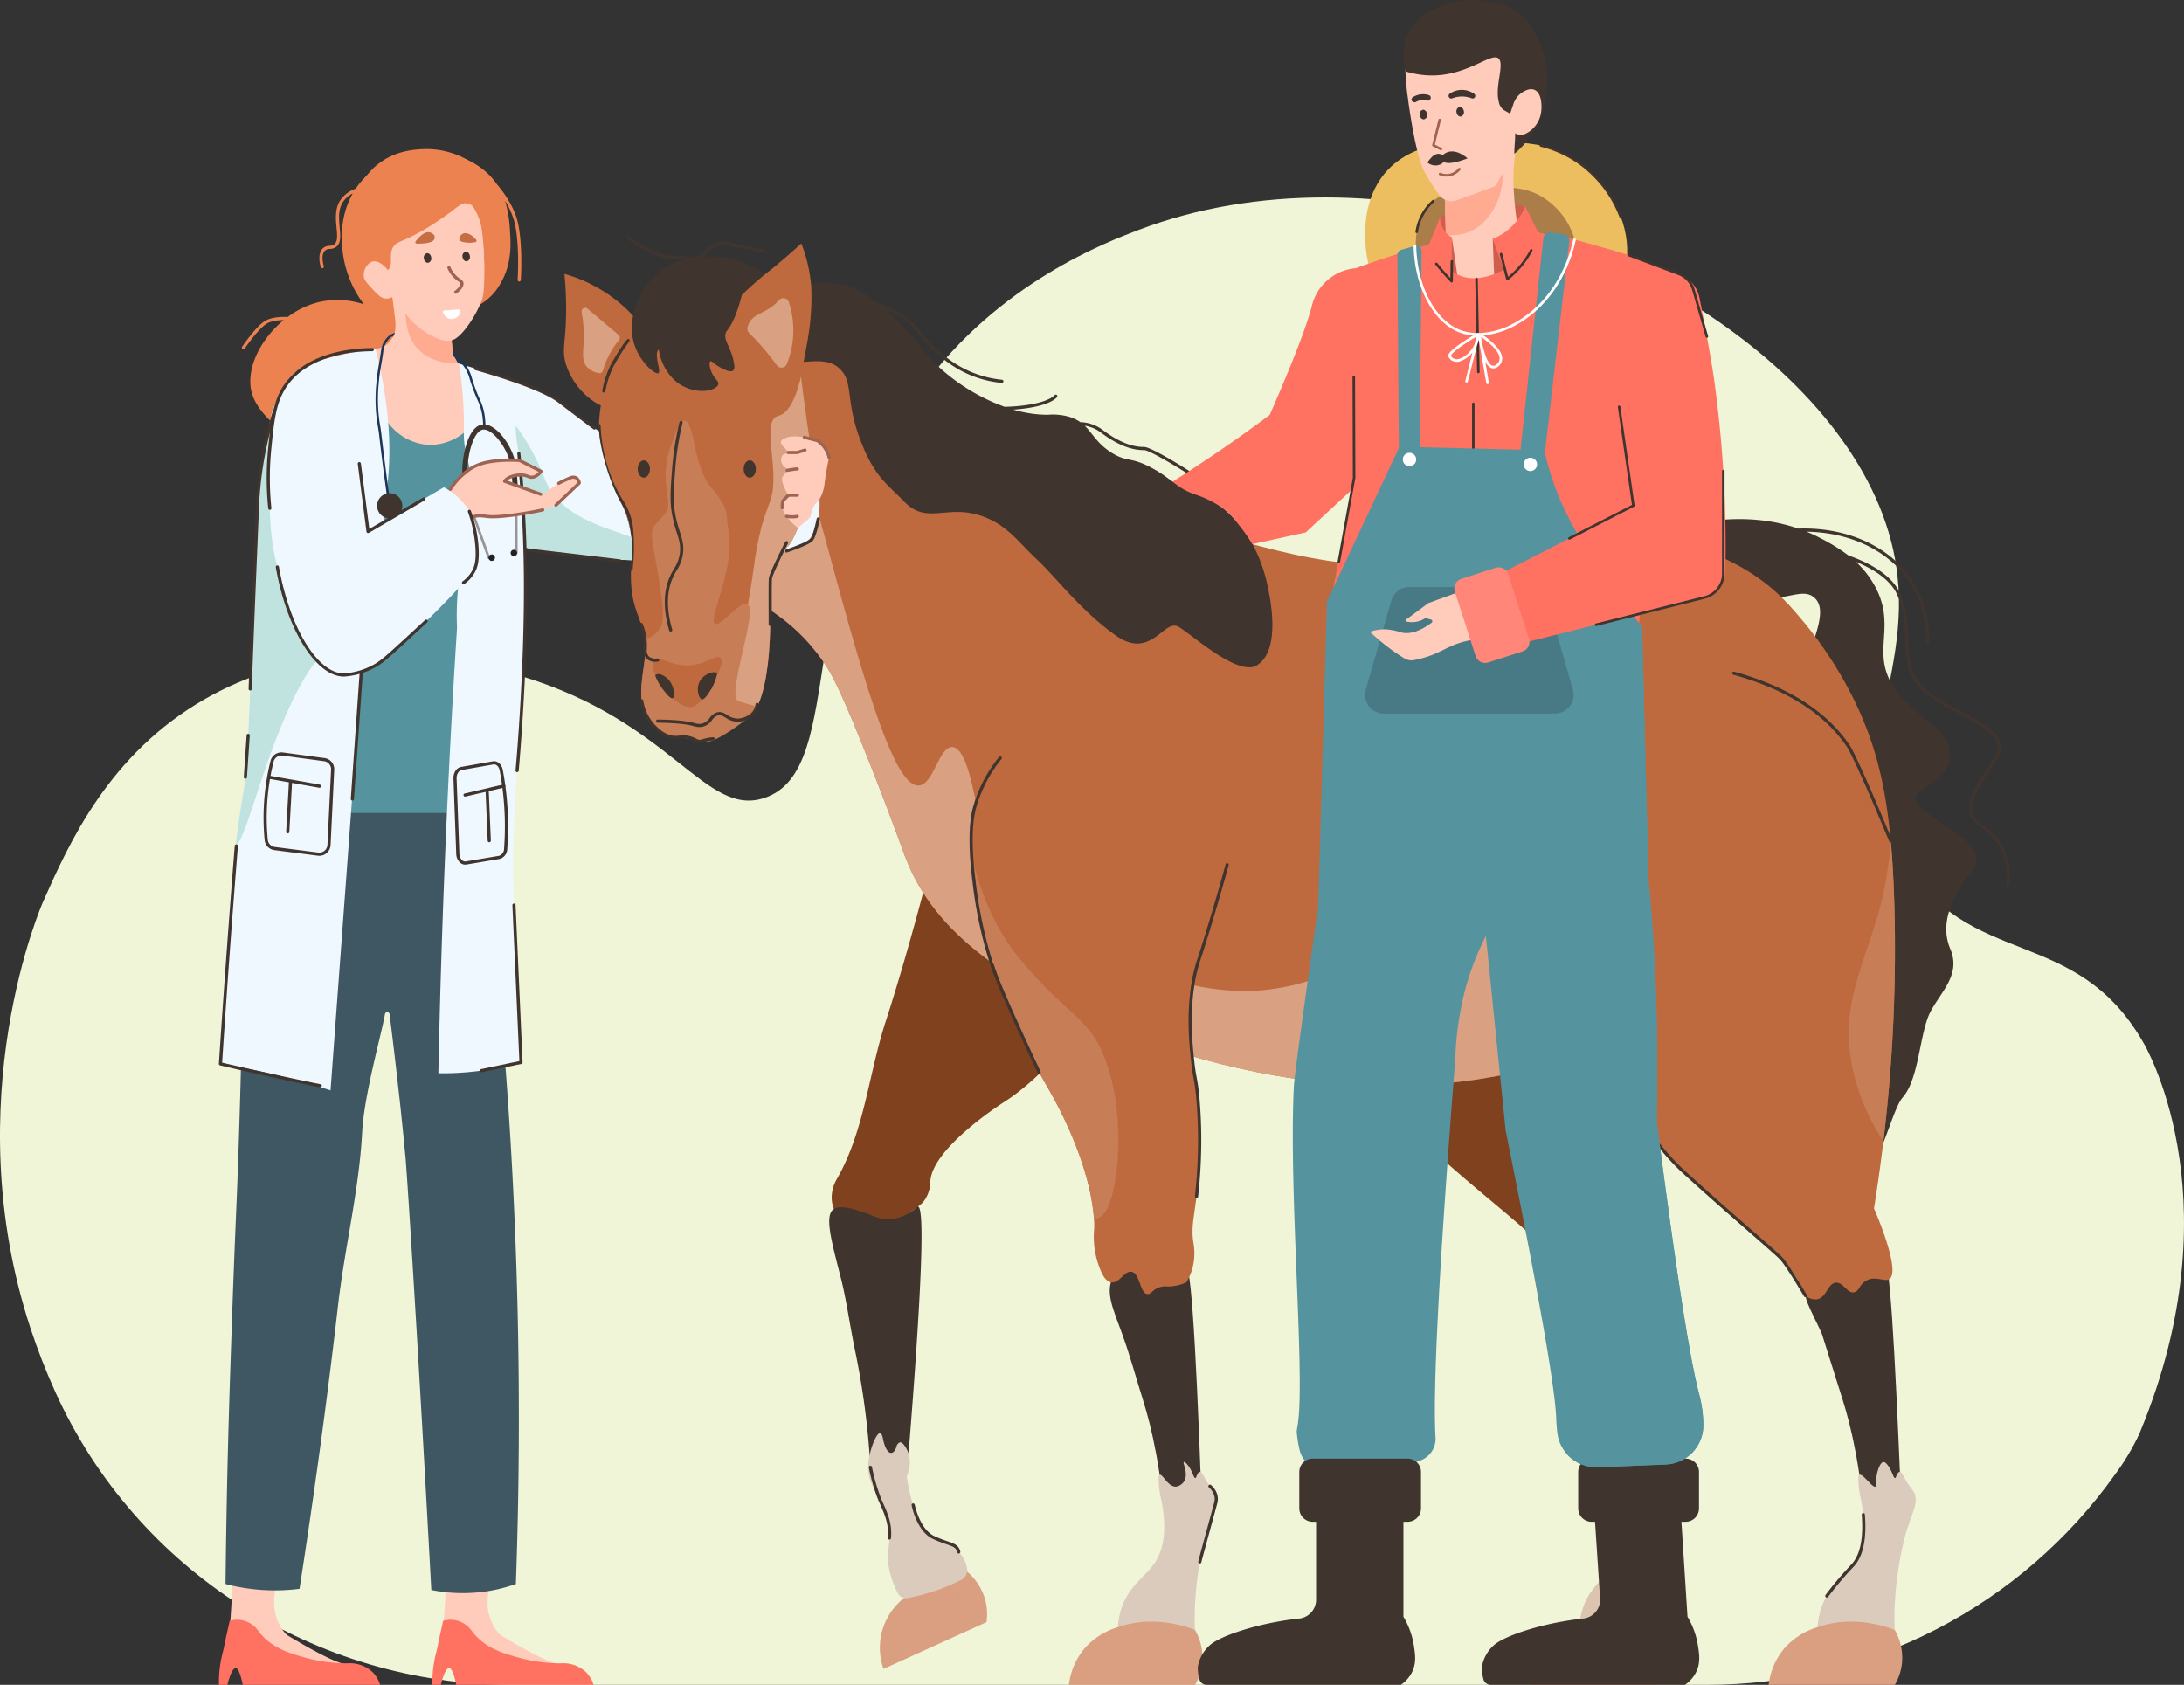 <svg id="Grupo_1018008" data-name="Grupo 1018008" xmlns="http://www.w3.org/2000/svg" xmlns:xlink="http://www.w3.org/1999/xlink" width="715" height="551.641" viewBox="0 0 715 551.641">
  <rect x="0" y="0" width="715" height="551.641" fill="#333333" stroke="none"/>
  <defs>
    <clipPath id="clip-path">
      <rect id="Rectángulo_352786" data-name="Rectángulo 352786" width="715" height="551.641" fill="none"/>
    </clipPath>
    <clipPath id="clip-path-2">
      <path id="Trazado_716972" data-name="Trazado 716972" d="M372.77,89.335c-10.443,3.965-45.76,17.274-70.843,51.657-43.912,60.192-23.575,124.95-51.657,134.307-19.409,6.467-30.054-24.739-78.94-39.664-9.737-2.973-59.532-18.176-104.072,7.195-31.651,18.028-44.724,47.476-53.133,66.415,0,0-28.762,64.759-4.2,139.522a209.621,209.621,0,0,0,8.224,21.118c26.527,58.554,85.273,95.81,149.555,95.81H558.5a163.9,163.9,0,0,0,134-68.993,75.909,75.909,0,0,0,7.921-13.3c.416-1.013,1.05-2.553,1.828-4.551,29-74.371-.541-123.4-.541-123.4-22.26-38.935-57.281-23.609-78.773-60.225-21.406-36.469,7.186-62.15-3.9-104.25-15.9-60.419-102.365-112.287-185.271-112.285-20.957,0-41.695,3.316-61,10.646" transform="translate(0 -78.689)" fill="#eff5d6"/>
    </clipPath>
    <clipPath id="clip-path-4">
      <rect id="Rectángulo_352770" data-name="Rectángulo 352770" width="352.232" height="222.468" fill="none"/>
    </clipPath>
    <clipPath id="clip-path-5">
      <path id="Trazado_716982" data-name="Trazado 716982" d="M641.992,312.982c-1.377,3-2.836,5.839-4.348,8.457-14.027,24.368-34.969,35.91-48.457,43.136-83.1,44.554-174.532.776-182.616-3.25-19.214-9.576-46.428-23.126-57.546-49.555-2.04-4.845-3.83-10.807-11.729-30.879-10.558-26.812-13.5-31.749-16.1-35.466-10.972-15.682-22.163-18.509-30.724-26.169-.238-.217-.476-.435-.715-.662,9.214-29.576,17.029-54.15,17.619-55.994,1.445-4.512,7.024,14.906,18.25,56.356,12.793,47.232,20.543,67.626,26.94,67.156,4.919-.361,6.565-12.883,10.994-12.581,4.812.328,6.929,15.383,8.562,21.805,8.053,31.678,57.445,62.331,95.056,57.562,40.311-5.111,42-34.166,93.3-68.518,34.875-23.354,75.247-16.625,75.247-16.625s2.9,20.4,6.263,45.227" transform="translate(-289.76 -161.961)" fill="none"/>
    </clipPath>
    <linearGradient id="linear-gradient" x1="-0.473" y1="1.286" x2="-0.471" y2="1.286" gradientUnits="objectBoundingBox">
      <stop offset="0" stop-color="#fff"/>
      <stop offset="1" stop-color="#d9a182"/>
    </linearGradient>
    <clipPath id="clip-path-6">
      <rect id="Rectángulo_352772" data-name="Rectángulo 352772" width="50.311" height="119.638" fill="none"/>
    </clipPath>
    <clipPath id="clip-path-7">
      <path id="Trazado_716994" data-name="Trazado 716994" d="M304.5,205.787c-.724,1.325-1.45,2.174-2.371,3.706a28.738,28.738,0,0,0-2.361,4.7,22.442,22.442,0,0,0-1.024,8.52c.031.445.072,1,.1,1.657.021.383.031.807.052,1.252v.011c.093,2.661.113,6.345-.072,10.383-.073,1.573-.177,3.2-.311,4.844-.2,2.3-.466,4.617-.838,6.853-.073.466-.155.932-.249,1.387a1.133,1.133,0,0,1-.031.186c-.041.218-.082.435-.124.652-.259,1.3-.559,2.567-.911,3.747-.072.279-.155.549-.248.818s-.166.527-.259.8c-.083.228-.166.466-.249.693a20.93,20.93,0,0,1-1.107,2.516c-.062.124-.145.269-.238.435s-.176.332-.269.528c-.124.228-.259.476-.393.756a41.118,41.118,0,0,0-9.068,5.1c-3.2,2.412-4.378,4.078-7.007,4.244-1.76.114-2.226-.569-6.274-1.107-2.7-.363-3.467-.186-4.606-.363a8.648,8.648,0,0,1-4.523-2.391,22.62,22.62,0,0,0,23.416-3.7,69.219,69.219,0,0,1,.352-7.815,69.94,69.94,0,0,1,1.722-9.84c1.752-7.237,4.374-20.12,5.907-31.237a103.012,103.012,0,0,1,2.672-14.116c.558-2.082,1.293-4.068,2.825-8.368,3.416-9.576-3.406-26.222,2.64-27.712,4.183-1.025,6.408-8.479,7.381-12.982.435,3.7,1.035,8.468,1.935,14.761.849,5.931.881,5.7,1.18,8.272,1.9,16.386-6.47,33.053-7.65,32.8" transform="translate(-262.123 -149.949)" fill="none"/>
    </clipPath>
    <linearGradient id="linear-gradient-2" x1="-1.452" y1="6.482" x2="-1.445" y2="6.482" xlink:href="#linear-gradient"/>
    <clipPath id="clip-path-8">
      <rect id="Rectángulo_352774" data-name="Rectángulo 352774" width="15.055" height="22.768" fill="none"/>
    </clipPath>
    <clipPath id="clip-path-9">
      <path id="Trazado_717013" data-name="Trazado 717013" d="M298.442,130.243a1.892,1.892,0,0,1-.517-1.81,6.607,6.607,0,0,1,.579-1.534c1.286-2.425,3.72-2.952,6.15-4.427a16.082,16.082,0,0,0,3.607-3.012,1.882,1.882,0,0,1,3.182.669,29.535,29.535,0,0,1-.67,20.307,1.882,1.882,0,0,1-3.272.387,78.085,78.085,0,0,0-5.429-6.789c-1.22-1.364-2.435-2.624-3.628-3.789" transform="translate(-297.869 -118.839)" fill="none"/>
    </clipPath>
    <linearGradient id="linear-gradient-3" x1="-10.024" y1="16.352" x2="-9.989" y2="16.352" xlink:href="#linear-gradient"/>
    <clipPath id="clip-path-10">
      <rect id="Rectángulo_352776" data-name="Rectángulo 352776" width="12.526" height="21.408" fill="none"/>
    </clipPath>
    <clipPath id="clip-path-11">
      <path id="Trazado_717014" data-name="Trazado 717014" d="M243.9,131.57l-10.17-8.606a1.177,1.177,0,0,0-1.914,1.125,42.553,42.553,0,0,1,.721,7.97c-.023,4.513-.959,7.573.922,9.871a6.648,6.648,0,0,0,3.949,2.135,1.179,1.179,0,0,0,1.374-.825,27.527,27.527,0,0,1,5.27-10.029,1.17,1.17,0,0,0-.154-1.641" transform="translate(-231.796 -122.681)" fill="none"/>
    </clipPath>
    <linearGradient id="linear-gradient-4" x1="-8.847" y1="17.876" x2="-8.807" y2="17.876" xlink:href="#linear-gradient"/>
    <clipPath id="clip-path-12">
      <rect id="Rectángulo_352778" data-name="Rectángulo 352778" width="47.999" height="46.863" fill="none"/>
    </clipPath>
    <clipPath id="clip-path-13">
      <path id="Trazado_717041" data-name="Trazado 717041" d="M241.35,213.094a194.588,194.588,0,0,1-26.915-2.587,193.246,193.246,0,0,1-20.983-4.731q2.5-13.184,5.155-26.522,1.289-6.536,2.609-13.023a72.06,72.06,0,0,1,11.532,19.855c4.648,12.681,19.678,16.221,28.447,19.41a42.214,42.214,0,0,1,.155,7.6" transform="translate(-193.452 -166.231)" fill="none"/>
    </clipPath>
    <linearGradient id="linear-gradient-5" x1="-2.23" y1="6.336" x2="-2.218" y2="6.336" gradientUnits="objectBoundingBox">
      <stop offset="0" stop-color="#fff"/>
      <stop offset="1" stop-color="#c1e3e0"/>
    </linearGradient>
    <clipPath id="clip-path-14">
      <rect id="Rectángulo_352780" data-name="Rectángulo 352780" width="44.43" height="148.187" fill="none"/>
    </clipPath>
    <clipPath id="clip-path-15">
      <path id="Trazado_717051" data-name="Trazado 717051" d="M138.422,224.99c-.766,4.616-1.46,8.468-1.977,11.242-5.217-.4-12.816,1.656-19.834,13.457-12.278,20.642-18.9,52.867-22.412,54.647a.689.689,0,0,1-.207.062c2.091-18.043,2.868-15.6,3.706-29.275,1.377-22.494,2.868-88.125,4.948-96.9.021-.113.279-1.18.6-2.639.632-2.8,1.294-6.066,1.946-9.762a26.048,26.048,0,0,1,3.758-9.607l13.209,7.837s6.159,33.167,6.9,36.511,6.46,15.9,6.46,15.9Z" transform="translate(-93.992 -156.212)" fill="none"/>
    </clipPath>
    <linearGradient id="linear-gradient-6" x1="-0.493" y1="2.774" x2="-0.485" y2="2.774" xlink:href="#linear-gradient-5"/>
    <clipPath id="clip-path-16">
      <rect id="Rectángulo_352782" data-name="Rectángulo 352782" width="70.834" height="123.606" fill="none"/>
    </clipPath>
    <clipPath id="clip-path-17">
      <path id="Trazado_717113" data-name="Trazado 717113" d="M569.41,230.805c.481-.232,19.454-9.6,28.453-4.958,5.867,3.028,15.037,7.119,18.537,19.231h20.458a986.732,986.732,0,0,0,2.728-117.636c-.069-2-.154-3.989-.241-5.97-4.426,5.816-9.8,15.921-11.8,30.768-3.234,23.846,4.109,23.109-15.157,39.372-19.1,16.143-42.615,38.84-42.975,39.193" transform="translate(-569.41 -121.472)" fill="none"/>
    </clipPath>
    <linearGradient id="linear-gradient-7" x1="-3.517" y1="3.23" x2="-3.51" y2="3.23" gradientUnits="objectBoundingBox">
      <stop offset="0" stop-color="#fff"/>
      <stop offset="1" stop-color="#ff7161"/>
    </linearGradient>
    <clipPath id="clip-path-18">
      <rect id="Rectángulo_352784" data-name="Rectángulo 352784" width="48.904" height="292.011" fill="none"/>
    </clipPath>
    <clipPath id="clip-path-19">
      <path id="Trazado_717115" data-name="Trazado 717115" d="M641.677,508.456c-4.335,3.034-11.349,6.16-17.956,8.755a12.841,12.841,0,0,0,9.99,4.145l22.208-.9a12.8,12.8,0,0,0,12.319-12.626,38.967,38.967,0,0,0-1.2-9.74c-.091-.348-.149-.581-.223-.862-2.728-10.337-6.964-35.68-13.853-89.292.291-12.112.779-44.717-2.611-78.067q-1.069-41.77-2.155-83.539c-4.933-6.209-9.077-11.929-12.509-16.978l-16.349,15.76a80.677,80.677,0,0,1,15.875,26.669c4.245,11.979,6.093,27.092-.348,43.423a76.027,76.027,0,0,0-4.3,16.15c-5.571,35.531,10.172,76.533,11.117,98.51,1.087,25.4,10.14,71.5,0,78.589" transform="translate(-619.336 -229.355)" fill="none"/>
    </clipPath>
    <linearGradient id="linear-gradient-8" x1="-1.372" y1="1.779" x2="-1.369" y2="1.779" gradientUnits="objectBoundingBox">
      <stop offset="0" stop-color="#fff"/>
      <stop offset="1" stop-color="#55939e"/>
    </linearGradient>
  </defs>
  <g id="Grupo_1017556" data-name="Grupo 1017556" clip-path="url(#clip-path)">
    <g id="Grupo_1017513" data-name="Grupo 1017513" transform="translate(0 64.636)">
      <g id="Grupo_1017512" data-name="Grupo 1017512" clip-path="url(#clip-path-2)">
        <path id="Trazado_717132" data-name="Trazado 717132" d="M0,0H745.889V487.008H0Z" transform="translate(-14.638 -0.002)" fill="#eff5d6"/>
      </g>
    </g>
    <g id="Grupo_1017555" data-name="Grupo 1017555">
      <g id="Grupo_1017554" data-name="Grupo 1017554" clip-path="url(#clip-path)">
        <path id="Trazado_716973" data-name="Trazado 716973" d="M624.726,509.152c-1.639,4.91,1.528,8.965,5.171,17.138t6.8,21.571c2.9,9.2,6.173,23.288,7.558,44.407l12.115,1.985c-1.677-50.429-3.565-89.659-5.448-89.638-.65.007-1.527,4.694-2.826,4.505s-1.422-5.1-2.808-5.358c-1.538-.282-2.385,5.593-4.432,5.755-2.129.168-2.364-6.577-5.909-7.739-3.242-1.063-8.645,2.665-10.217,7.375" transform="translate(-111.493 -89.582)" fill="#40342e"/>
        <path id="Trazado_716974" data-name="Trazado 716974" d="M549.606,253.759c-12.743,16.5,2.753,34.155-3.152,80.372-4.311,33.74-14.244,32.828-10.244,46.884,9.21,32.367,68.685,66.145,68.877,76.728a12.057,12.057,0,0,0,2.068,6.8c.529.743,2.439,3.424,5.107,3.511,2.752.09,3.421-2.626,6.121-2.526,2.392.089,2.807,2.4,5.319,2.364,1.03-.016,1.425-.412,4.334-1.97,1.057-.567,1.9-.992,2.564-1.319,1.225-.6,1.983-.968,2.136-1.045,2.167-1.082,3.79-6.766,3.378-12.312a24.91,24.91,0,0,0-5.052-13c-1.189-8.913-4.5-22.507-2.346-38.729,1.852-13.977,5.028-30.164,5.6-51.985.71-27.241,2.3-88.338-29.186-104.531-17.386-8.941-44.22-3.865-55.52,10.763" transform="translate(-95.598 -42.605)" fill="#80411e"/>
        <path id="Trazado_716975" data-name="Trazado 716975" d="M629.432,636.838l25.22.867c-.07-1.711-.133-4.4,0-7.683a115.171,115.171,0,0,1,3.1-21.774c2.223-8.989,5.677-12.664,2.562-16.587-2.686-3.383-3.214-5.815-4.045-5.664-1.389.251-1.027,4-2.348.629-.482-1.232-1.856-3.9-2.912-3.866-1.074.039-2.152,2.9-2.344,5.3-.131,1.653.2,2.535-.218,2.758-1.047.56-4.177-4.372-5.345-3.852-.406.181-.353,1.083-.269,2.868a29.427,29.427,0,0,0,.624,4.522c2.61,11.928.31,18.37-2.4,22.072-2.994,4.1-8,6.906-10.44,14.183a23.775,23.775,0,0,0-1.188,6.225" transform="translate(-112.412 -104.077)" fill="#dbc5b0"/>
        <path id="Trazado_716976" data-name="Trazado 716976" d="M651.206,667.081a17.626,17.626,0,0,0,2.323-6.785,18.244,18.244,0,0,0-2.364-11.229c-4.1-1.529-14.334-4.685-25.22-.867a23.58,23.58,0,0,0-10.739,6.743,22.7,22.7,0,0,0-5.3,12.137Z" transform="translate(-108.925 -115.44)" fill="#d99f80"/>
        <path id="Trazado_716977" data-name="Trazado 716977" d="M250.915,127.137a48.249,48.249,0,0,0-7.485-8.077,49.253,49.253,0,0,0-18.514-9.891,117,117,0,0,1,.554,12.177c-.07,10.874-1.593,12.576.022,17.641a23.421,23.421,0,0,0,10.351,12.777,17.974,17.974,0,0,0,3.235,1.294l11.838-25.919" transform="translate(-40.139 -19.497)" fill="#bf6a3e"/>
        <path id="Trazado_716978" data-name="Trazado 716978" d="M369.826,315.82c-9.407,38.234-16.123,61.01-20.684,75.054-5.541,17.062-6.982,35.85-15.9,51.414a12.357,12.357,0,0,0-1.773,6.107c-.016,2.4.766,4.464,2.9,8.077,4.491,7.6,6.737,11.4,9.632,11.362,2.362-.03,4.225-2.429,7.95-7.225,3.088-3.977,3.017-5.347,5.915-7.757,1.778-1.478,2.944-1.91,4.137-3.669a11.052,11.052,0,0,0,1.773-5.909c.491-11,23.781-25.806,23.781-25.806,18.212-11.578,38.053-38.358,37.166-57.324-.526-11.229-54.9-44.323-54.9-44.323" transform="translate(-59.198 -56.403)" fill="#80411e"/>
        <path id="Trazado_716979" data-name="Trazado 716979" d="M331.965,481.763c-3.052,2.077-.873,10.021,2.229,22.121,2.027,7.909,3.042,16.045,4.728,24.034a258.716,258.716,0,0,1,5.049,38.375l11.888,3.061c5.858-71.241,5.485-88.2,3.692-88.424-.576-.073-1.353,1.575-4.312,2.894a13.11,13.11,0,0,1-6.666,1.151c-2.519-.258-3.608-1.009-6-1.853-3.033-1.069-8.3-2.926-10.605-1.358" transform="translate(-59.024 -85.89)" fill="#40342e"/>
        <path id="Trazado_716980" data-name="Trazado 716980" d="M767.321,307.546c-7.2-4.751-3.689-10.144,1.166-17.606,1.011-1.553,2.057-3.16,3.053-4.846a6.189,6.189,0,0,0,.836-4.938c-1.147-4.075-6.883-7.125-12.957-10.354-4.4-2.338-8.943-4.756-11.948-7.659-4.8-4.638-4.991-9.927-5.214-16.052-.172-4.693-.349-9.546-2.608-14.711-2.748-6.284-10.295-10.217-16.971-12.555a59.793,59.793,0,0,0-9.009-5.585,51.778,51.778,0,0,0-4.7-2.2c14.559.22,27.368,6.417,34.019,16.962a34.917,34.917,0,0,1,5.085,19.271.519.519,0,0,0,.51.527h.008a.519.519,0,0,0,.518-.51,35.949,35.949,0,0,0-5.246-19.839c-7.252-11.5-21.587-17.986-37.606-17.428-21.469-7.436-43.037.544-48.139,2.563,7.511,8.96,18.76,19.074,33.423,20.319,10.8.918,15.966-3.612,19.865-.358,8.336,6.956-12.117,30.3-13.3,66.666-.642,19.79,1.908,15.484,11.017,60.647,2.434,12.068,5.2,24.772,8.851,40.523,10.411,44.914,17.073,1.925,22.471-4.137s5.531-21.275,9.077-28.021,10.047-12.166,6.5-20.57.591-17.008,6.5-24.691-2.364-11.819-13.593-19.5,2.955-7.683,6.5-16.164a7.262,7.262,0,0,0,.39-3.236c-.085-8.883-12.065-12.677-18.317-22.166-7.675-11.651,1.245-19.751-6.3-33.292a31.286,31.286,0,0,0-6.086-7.706c5.677,2.334,11.372,5.833,13.585,10.9,2.18,4.985,2.353,9.739,2.522,14.334.222,6.085.432,11.832,5.53,16.758,3.109,3.006,7.721,5.458,12.181,7.829,5.873,3.122,11.42,6.071,12.448,9.721a5.135,5.135,0,0,1-.732,4.131c-.985,1.667-2.024,3.264-3.029,4.809-4.789,7.361-8.924,13.716-.869,19.034,9.03,5.959,7.922,17.452,7.59,18.119a.518.518,0,0,0,.888.534c.684-1.14,1.459-13.335-7.908-19.516" transform="translate(-117.535 -36.953)" fill="#40342e"/>
        <path id="Trazado_716981" data-name="Trazado 716981" d="M638.7,304.847c-1.377,3-2.836,5.839-4.348,8.457-14.027,24.369-34.969,35.911-48.457,43.136-83.1,44.555-174.532.776-182.616-3.25-19.214-9.575-46.428-23.126-57.546-49.555-2.04-4.845-3.83-10.807-11.729-30.879-10.558-26.812-13.5-31.749-16.1-35.465-10.972-15.683-22.163-18.51-30.724-26.17-.238-.217-.476-.435-.714-.662-12.112-11.418-21.677-35.869-9.441-93.239,0,0,37.649-6.1,57.059,15.113,14.887,16.269,18.218,17.752,39.814,32.826,25.6,17.871,50.8,24.693,76.476,31.643,16.268,4.4,27.281,7.385,42.662,8.74,53.26,4.689,69.249-18.017,106.769-6.7,7.412,2.236,25.714,7.743,37.826,24.43,17.588,24.254,11.9,58.042,1.066,81.572" transform="translate(-48.461 -20.79)" fill="#bf6a3e"/>
        <g id="Grupo_1017518" data-name="Grupo 1017518" transform="translate(238.011 133.037)" style="mix-blend-mode: multiply;isolation: isolate">
          <g id="Grupo_1017517" data-name="Grupo 1017517">
            <g id="Grupo_1017516" data-name="Grupo 1017516" clip-path="url(#clip-path-4)">
              <g id="Grupo_1017515" data-name="Grupo 1017515" transform="translate(0 -0.001)">
                <g id="Grupo_1017514" data-name="Grupo 1017514" clip-path="url(#clip-path-5)">
                  <rect id="Rectángulo_352769" data-name="Rectángulo 352769" width="425.792" height="377.661" transform="translate(-97.122 42.133) rotate(-25.346)" fill="url(#linear-gradient)"/>
                </g>
              </g>
            </g>
          </g>
        </g>
        <path id="Trazado_716983" data-name="Trazado 716983" d="M443.2,507.989c-2.242,4.994.068,9.881,3.152,18.32,2.587,7.081,4.531,14.38,6.8,21.571,2.9,9.2,6.173,23.288,7.558,44.407l12.115,1.984c-1.677-50.429-3.565-89.659-5.448-89.638-.65.007-1.527,4.694-2.826,4.505s-1.422-5.1-2.808-5.358c-1.538-.282-2.385,5.593-4.432,5.755-2.141.169-2.5-6.851-5.91-7.739-2.7-.7-6.558,2.541-8.2,6.193" transform="translate(-78.993 -89.6)" fill="#40342e"/>
        <path id="Trazado_716984" data-name="Trazado 716984" d="M461.513,413.83a133.311,133.311,0,0,1,.269,16.894c-.518,17.3-3.075,20.849-1.947,28.064a19.25,19.25,0,0,1-.29,8.281,18.1,18.1,0,0,1-2.029,4.721,14.259,14.259,0,0,1-4.668,1.283c-1.812.177-2.278-.145-3.644.2-2.734.673-3.116,2.495-4.431,2.36-2.454-.238-2.4-6.676-5.125-7.288-2.349-.517-4.027,3.893-6.739,3.447-2.173-.352-3.354-3.54-4.1-5.611a28.049,28.049,0,0,1-1.47-11.822,24.134,24.134,0,0,0-.031-2.992c-.321-5.486-2.164-18.3-11.5-36.6-1.088-2.132-2.309-4.348-2.309-4.348-1-1.8-1.77-3.1-2.2-3.851-6.491-11.211-22.691-46.107-24.089-74.575-.642-12.857,1.739-24.41,9.4-31.873,12.308-12,36.852-12.1,53.353-2.36,2.743,1.615,17.567,10.351,20.694,26,3.716,18.623-11.3,36.211-11.822,59.089C458.7,388.6,459,393.6,459,393.6c.539,7.4,1.843,12.4,2.516,20.227" transform="translate(-69.135 -51.927)" fill="#bf6a3e"/>
        <path id="Trazado_716985" data-name="Trazado 716985" d="M429.194,459.4c-.673.3-1.284.61-1.863.931-.321-5.486-2.164-18.3-11.5-36.6-1.087-2.133-2.308-4.348-2.308-4.348-1-1.8-1.77-3.1-2.206-3.852-6.49-11.211-22.691-46.106-24.089-74.575,2.444,10.466,6.967,23.1,15.341,33.333,17.712,21.646,24.379,18.965,29.9,38.022s2.195,44.627-3.271,47.09" transform="translate(-69.156 -60.892)" fill="#c77e56"/>
        <path id="Trazado_716986" data-name="Trazado 716986" d="M409.2,405.423a.517.517,0,0,1-.468-.3c-12.706-26.893-15.223-34.442-15.247-34.516a141.291,141.291,0,0,1-6.08-27.952c-2.117-16.666-.257-23.077.355-25.184a44.943,44.943,0,0,1,8.318-15.762.518.518,0,0,1,.806.651,43.9,43.9,0,0,0-8.129,15.4c-.6,2.055-2.412,8.31-.321,24.763a140.341,140.341,0,0,0,6.036,27.762c.024.073,2.539,7.6,15.2,34.4a.519.519,0,0,1-.247.69.527.527,0,0,1-.22.049" transform="translate(-69.013 -53.849)" fill="#40342e"/>
        <path id="Trazado_716987" data-name="Trazado 716987" d="M476.313,453.7a.466.466,0,0,1-.058,0,.518.518,0,0,1-.458-.572c.477-4.274.792-8.617.933-12.906a156.944,156.944,0,0,0-.481-19.031,63.622,63.622,0,0,0-.9-6.727c-.265-1.446-.539-2.94-.854-5.987-.579-5.593-1.548-14.953.269-25.711a55.314,55.314,0,0,1,2.373-8.926c.617-1.951,1.42-4.491,2.5-8.016,2.193-7.176,4.284-14.384,6.216-21.425a.518.518,0,1,1,1,.273c-1.934,7.052-4.028,14.27-6.224,21.455-1.079,3.529-1.883,6.073-2.5,8.026a54.6,54.6,0,0,0-2.339,8.786c-1.793,10.618-.834,19.892-.26,25.432.311,3.007.581,4.481.843,5.906a64.715,64.715,0,0,1,.918,6.819,158.237,158.237,0,0,1,.485,19.161c-.143,4.316-.458,8.686-.939,12.986a.518.518,0,0,1-.513.46" transform="translate(-84.601 -61.439)" fill="#40342e"/>
        <path id="Trazado_716988" data-name="Trazado 716988" d="M464.252,211.885c-.8-4.11-3.374-17.446-14.556-26.847-5.23-4.4-8.327-4.559-13.924-7.364-4.615-2.313-4.347-3.134-9.34-5.9-7.353-4.076-8.3-1.962-13.418-5.11-4.942-3.04-6.33-6.4-9-8.958a11.615,11.615,0,0,1,5.309,2.238c6.886,5.164,11.407,5.762,14.209,5.762,2.215,0,18.741,10.332,19.9,11.629a.517.517,0,1,0,.779-.681c-1.1-1.257-17.92-11.984-20.683-11.984-2.653,0-6.949-.576-13.588-5.554a12.589,12.589,0,0,0-7.328-2.57,12.638,12.638,0,0,0-3.219-1.625,19.242,19.242,0,0,0-7.413-.8,39.5,39.5,0,0,1-11.315-1.689c6.2-.4,12.116-1.75,14.275-4.044a.518.518,0,0,0-.754-.71c-2.245,2.385-9.441,3.714-16.388,3.834a64.055,64.055,0,0,1-21.262-12.81c-6.281-5.846-6.748-8.658-15.989-17.5q-.787-.752-1.667-1.52a29.418,29.418,0,0,1,5.968,3.056,28.626,28.626,0,0,1,4.85,5.025,45.627,45.627,0,0,0,10.668,10.018,35.375,35.375,0,0,0,16.5,5.908h.02a.517.517,0,0,0,.018-1.034,34.932,34.932,0,0,1-15.971-5.741A44.148,44.148,0,0,1,350.5,127.1a29.3,29.3,0,0,0-5.039-5.2,38.885,38.885,0,0,0-9.109-4.283c-1.217-.934-2.555-1.888-4.064-2.868-11.092-7.215-17.37-.571-31.049-6.05-6.183-2.477-7.5-4.7-13.707-5.715a32.545,32.545,0,0,0-13.649.789c10.678,24.107,21.746,31.217,30.468,32.744,8.263,1.446,14.72-2.067,19.559,2.643,4.721,4.594,1.38,10.665,7.448,25.2a42.163,42.163,0,0,0,4.871,9.022c2.353,3.2,4.976,5.4,8.989,9.453,6.793,6.853,13.261,1.275,23.114,3.852s13.762,9.026,19.993,14.768,14.165,16.613,25.842,24.914,15.8-5.748,20.652-2.788,17.791,14.831,24.584,13.06a3.889,3.889,0,0,0,1.28-.688c7.287-4.862,4.259-20.518,3.572-24.067" transform="translate(-48.913 -18.322)" fill="#40342e"/>
        <path id="Trazado_716989" data-name="Trazado 716989" d="M321.62,194.517c0,.369,2.46,15-5.9,18.818a44.809,44.809,0,0,1-15.374,4.059s1.722-11.74,2.952-12.7,18.326-10.18,18.326-10.18" transform="translate(-53.639 -34.739)" fill="#f0f8ff"/>
        <path id="Trazado_716990" data-name="Trazado 716990" d="M313.386,217.749a.518.518,0,0,1-.164-1.009c2.676-.894,7.2-2.633,7.935-3.5.835-.974,1.784-5.089,2.08-6.593a.518.518,0,0,1,1.016.2c-.114.581-1.148,5.711-2.31,7.067s-7.656,3.558-8.392,3.8a.5.5,0,0,1-.164.027" transform="translate(-55.876 -36.832)" fill="#40342e"/>
        <path id="Trazado_716991" data-name="Trazado 716991" d="M300.326,199.739c-.724,1.325-1.449,2.174-2.371,3.706a28.673,28.673,0,0,0-2.36,4.7,22.432,22.432,0,0,0-1.025,8.52c.031.445.072,1,.1,1.657.021.383.041.807.052,1.252v.011c.047,1.331.075,2.917.069,4.675s-.048,3.693-.141,5.707c-.062,1.574-.166,3.2-.31,4.845-.2,2.3-.467,4.617-.839,6.853-.072.466-.155.932-.249,1.387a1.133,1.133,0,0,1-.031.186c-.041.218-.082.435-.124.652-.259,1.3-.559,2.567-.911,3.747-.072.279-.155.549-.248.818s-.166.527-.259.8c-.083.228-.166.466-.249.693a20.93,20.93,0,0,1-1.107,2.516c-.062.124-.145.269-.238.435-.062.135-.155.311-.269.528s-.259.476-.393.756a41.09,41.09,0,0,0-9.068,5.1c-3.2,2.412-4.379,4.078-7.008,4.244-1.76.114-2.226-.569-6.273-1.107-2.7-.363-3.468-.186-4.607-.363a8.647,8.647,0,0,1-4.523-2.391c-.114-.113-.238-.228-.362-.352a21.643,21.643,0,0,1-3.189-4.2c-.176-.3-.362-.611-.538-.931a11.037,11.037,0,0,1-.839-2.3,16.63,16.63,0,0,1-.3-1.677c-.062-.57-.114-1.16-.135-1.75a33.9,33.9,0,0,1,.207-4.7c.021-.321.062-.642.1-.952s.072-.642.114-.963c.041-.29.083-.58.113-.87q.078-.527.155-1.025c.114-.817.228-1.594.31-2.3a30.763,30.763,0,0,0,.125-7.556c-.963-7.826-5.342-10.445-4.379-24.534a45.743,45.743,0,0,0,.072-7.723,33.75,33.75,0,0,0-2.495-10.383c-.735-1.75-1.088-2.164-2.1-4.214a72.3,72.3,0,0,1-5.828-18.84c-1.718-11.5,5.259-41.562,28.147-47.318,13.074-3.282,29.9,1.791,35.237,11.883,1.408,2.651,1.221,4.162,2.495,14.938.435,3.7,1.035,8.468,1.935,14.761.849,5.931.881,5.7,1.18,8.271,1.9,16.387-6.469,33.053-7.65,32.805" transform="translate(-42.636 -20.732)" fill="#bf6a3e"/>
        <path id="Trazado_716992" data-name="Trazado 716992" d="M240.552,152.647a.5.5,0,0,1-.092-.008.518.518,0,0,1-.418-.6,31.161,31.161,0,0,1,2.711-8.333c1.041-2.1,5.052-8.623,5.74-8.623a.518.518,0,0,1,.41.833,61.637,61.637,0,0,0-5.222,8.25,30.055,30.055,0,0,0-2.619,8.056.518.518,0,0,1-.509.426" transform="translate(-42.868 -24.125)" fill="#40342e"/>
        <path id="Trazado_716993" data-name="Trazado 716993" d="M249.138,217.039h-.025a.515.515,0,0,1-.492-.526c0-.012.006-.079.017-.195a66.727,66.727,0,0,0,.105-13.288,20.535,20.535,0,0,0-3.319-8.794,49.349,49.349,0,0,1-3.73-7.475,53.936,53.936,0,0,1-3.58-17.236.518.518,0,0,1,1.034-.049,52.911,52.911,0,0,0,3.509,16.906,48.405,48.405,0,0,0,3.66,7.33,21.383,21.383,0,0,1,3.452,9.183,67.768,67.768,0,0,1-.1,13.523l-.013.139a.521.521,0,0,1-.517.482" transform="translate(-42.525 -30.179)" fill="#40342e"/>
        <g id="Grupo_1017523" data-name="Grupo 1017523" transform="translate(215.31 123.169)" style="mix-blend-mode: multiply;isolation: isolate">
          <g id="Grupo_1017522" data-name="Grupo 1017522">
            <g id="Grupo_1017521" data-name="Grupo 1017521" clip-path="url(#clip-path-6)">
              <g id="Grupo_1017520" data-name="Grupo 1017520" transform="translate(0 0)">
                <g id="Grupo_1017519" data-name="Grupo 1017519" clip-path="url(#clip-path-7)">
                  <rect id="Rectángulo_352771" data-name="Rectángulo 352771" width="123.61" height="61.621" transform="translate(-9.829 118.927) rotate(-85.276)" fill="url(#linear-gradient-2)"/>
                </g>
              </g>
            </g>
          </g>
        </g>
        <path id="Trazado_716995" data-name="Trazado 716995" d="M306.857,243.483h-.007a.517.517,0,0,1-.51-.525c0-.3,0-1.479,0-3.048-.015-4.017-.038-10.738.055-11.951.131-1.709,4.831-10.954,5.366-12a.517.517,0,1,1,.922.471c-1.986,3.889-5.169,10.48-5.256,11.611-.09,1.171-.066,7.867-.052,11.869.006,1.579.01,2.76,0,3.066a.517.517,0,0,1-.517.51" transform="translate(-54.707 -38.518)" fill="#40342e"/>
        <path id="Trazado_716996" data-name="Trazado 716996" d="M290.145,260.357c-1.781-.518-2.661-.807-2.836-.89-3.944-1.853,6.677-29.7,3.043-31.78-2.236-1.283-8.83,7.723-10.673,6.5-2.06-1.346,4.431-13.665,4.813-25.145.124-4-.839-7.329-.839-9.13a10.8,10.8,0,0,0-1.9-5.953,30.639,30.639,0,0,0-3.053-4.11c-5.911-6.16-5.7-21.873-8.861-22.132-1.661-.136-3.315,4.673-4.42,7.867a29.962,29.962,0,0,0-1.787,8.426c-.414,6.925,1.83,11.441.1,13.713-.476.627-3.229,3.68-3.485,3.935-2.258,2.173-.846,5.987,1.173,18.324,1.752,10.708,1.725,14.11-.373,16.6a9.056,9.056,0,0,1-4.327,2.722,30.722,30.722,0,0,1-.124,7.557c-.083.7-.2,1.48-.31,2.3q-.078.5-.155,1.024c-.031.29-.072.58-.113.87-.042.321-.073.642-.114.963s-.083.632-.1.952a32.389,32.389,0,0,0-.207,4.7,13.8,13.8,0,0,0,.135,1.75,12.2,12.2,0,0,0,.3,1.677,9.3,9.3,0,0,0,1.377,3.23,6.354,6.354,0,0,0,.445.591c.072.083.145.155.207.238.186.2.362.4.518.59.445.549.818,1.025,1.014,1.294a.975.975,0,0,1,.114.155c.011.011.021.031.031.042l.01.01c.155.228.321.476.5.725.114.186.228.372.352.559a8.908,8.908,0,0,0,4.886,2.744c1.139.176,1.9,0,4.606.362,1.12.149,1.966.309,2.641.46,1.842.412,3.38.609,3.633.647,1.07.161,2.905.08,8.487-3.6a72.21,72.21,0,0,0,7.589-5.752c.135-.259.249-.5.362-.7a.277.277,0,0,1,.031-.052c.135-.269.259-.5.362-.683.052-.1.1-.2.145-.279.062-.113.113-.217.165-.331-1.149-.362-2.3-.683-3.354-.994" transform="translate(-45.644 -29.953)" fill="#c77e56"/>
        <path id="Trazado_716997" data-name="Trazado 716997" d="M274.55,293.034a2.944,2.944,0,0,1-1.476-.453,7.849,7.849,0,0,0-1.848-.734,7.732,7.732,0,0,0-3.176-.184,8.575,8.575,0,0,1-2.751-.05,10.644,10.644,0,0,1-5.129-2.862,15.958,15.958,0,0,1-5.036-9.417.518.518,0,1,1,1.022-.166,14.923,14.923,0,0,0,4.7,8.8,9.767,9.767,0,0,0,4.643,2.625,7.625,7.625,0,0,0,2.449.038,8.715,8.715,0,0,1,3.547.212,8.989,8.989,0,0,1,2.065.817,1.775,1.775,0,0,0,1.289.312,7.881,7.881,0,0,0,.954-.231,14.655,14.655,0,0,1,3.167-.587.5.5,0,0,1,.553.479.517.517,0,0,1-.479.554,13.6,13.6,0,0,0-2.96.55,8.674,8.674,0,0,1-1.086.259,3.1,3.1,0,0,1-.443.034" transform="translate(-45.564 -49.78)" fill="#40342e"/>
        <path id="Trazado_716998" data-name="Trazado 716998" d="M275.68,288.076a6.636,6.636,0,0,1-1.853-.287c-2.409-.7-6.277-1.071-11.823-1.138a.517.517,0,0,1-.512-.523.508.508,0,0,1,.524-.512c5.641.067,9.6.453,12.1,1.179a4.708,4.708,0,0,0,2.505.132A4.21,4.21,0,0,0,279,285.141a4.671,4.671,0,0,1,2.27-1.822c1.437-.458,2.5.189,3.538.814a5.865,5.865,0,0,0,3.854,1.144c.031,0,3.344-.32,4.771-2.813a4.949,4.949,0,0,0,.608-1.875.517.517,0,0,1,1.028.123,5.966,5.966,0,0,1-.737,2.265c-1.692,2.958-5.422,3.318-5.58,3.332a6.915,6.915,0,0,1-4.48-1.29c-.987-.6-1.7-1.028-2.687-.713a3.761,3.761,0,0,0-1.775,1.479,5.175,5.175,0,0,1-2.939,2.146,4.842,4.842,0,0,1-1.193.145" transform="translate(-46.701 -50.03)" fill="#40342e"/>
        <path id="Trazado_716999" data-name="Trazado 716999" d="M266.9,236.745a.517.517,0,0,1-.5-.372c-1.953-6.7-1.924-12.523.089-17.319a22.957,22.957,0,0,1,1.524-2.937,11.917,11.917,0,0,0,1.766-4.337c.54-2.891-.057-4.785-.885-7.406a47.635,47.635,0,0,1-1.408-5.233c-.958-4.763-.681-8.424-.129-15.719a95.115,95.115,0,0,1,2.424-15.275.518.518,0,0,1,1.006.245,94.019,94.019,0,0,0-2.4,15.1c-.545,7.2-.819,10.816.112,15.441a46.469,46.469,0,0,0,1.38,5.125c.839,2.661,1.5,4.763.915,7.908a12.95,12.95,0,0,1-1.892,4.673,21.812,21.812,0,0,0-1.461,2.812c-1.918,4.572-1.934,10.167-.049,16.628a.517.517,0,0,1-.5.663" transform="translate(-47.319 -29.959)" fill="#40342e"/>
        <path id="Trazado_717000" data-name="Trazado 717000" d="M258.165,186.336c0,1.564-.894,2.831-2,2.831s-2-1.267-2-2.831.894-2.831,2-2.831,2,1.267,2,2.831" transform="translate(-45.393 -32.773)" fill="#40342e"/>
        <path id="Trazado_717001" data-name="Trazado 717001" d="M300.39,186.336c0,1.564-.894,2.831-2,2.831s-2-1.267-2-2.831.894-2.831,2-2.831,2,1.267,2,2.831" transform="translate(-52.935 -32.773)" fill="#40342e"/>
        <path id="Trazado_717002" data-name="Trazado 717002" d="M260.956,267.919c-.562-1.623-1.421-4.1-.369-5.166,1.433-1.447,4.6,1.569,9.962,1.845,6.69.345,10.33-3.912,11.808-2.4,1.314,1.347-.9,5.4-3.506,10.147a15.667,15.667,0,0,1-4.473,5.185,4.284,4.284,0,0,1-.858.535c-2.851,1.166-6.672-2.484-8.321-4.059a14.91,14.91,0,0,1-4.243-6.088" transform="translate(-46.45 -46.769)" fill="#bf6a3e"/>
        <path id="Trazado_717003" data-name="Trazado 717003" d="M260.07,261.023a4.1,4.1,0,0,1-2.727-.9,3.814,3.814,0,0,1-1.078-3.279,18.906,18.906,0,0,0-1.28-7.853.518.518,0,0,1,.95-.413,19.616,19.616,0,0,1,1.364,8.336,2.849,2.849,0,0,0,.731,2.433,3.674,3.674,0,0,0,2.719.59.517.517,0,0,1,.186,1.018,5.1,5.1,0,0,1-.864.067" transform="translate(-45.531 -44.339)" fill="#40342e"/>
        <path id="Trazado_717004" data-name="Trazado 717004" d="M279.467,276.814c-1.095-.242-1.985-3.628-.646-6,1.379-2.439,4.868-3.352,5.494-2.629.127.146.139.371-.113,1.261a16.808,16.808,0,0,1-1.63,3.948c-1.3,2.048-2.291,3.6-3.106,3.416" transform="translate(-49.675 -47.854)" fill="#40342e"/>
        <path id="Trazado_717005" data-name="Trazado 717005" d="M261.144,269.136a1.294,1.294,0,0,1,.34-.283c1.071-.608,2.847.578,3.57,1.206,2.367,2.055,2.674,6.144,1.831,6.544-.706.334-2.394-1.837-3.184-2.854a17.3,17.3,0,0,1-2.557-4.612" transform="translate(-46.639 -47.985)" fill="#40342e"/>
        <path id="Trazado_717006" data-name="Trazado 717006" d="M327.014,180.847a8.984,8.984,0,0,0-3.925-5.564,13.351,13.351,0,0,0-4.2-1.045c-3.7-.611-5.286-.167-6.287.314-.633.3-1.213.568-1.339,1.1-.3,1.3,2.4,2.663,2.03,3.612-.2.515-1.044.227-1.6.939a2.843,2.843,0,0,0,.062,2.952c.614,1.015,1.6,1.232,1.538,1.906-.007.063-.026.173-.492.8-.617.83-.808.938-.973,1.2-.609.968.076,2.536.728,4.027.578,1.324.84,1.373.793,1.908-.1,1.19-1.443,1.46-1.778,2.826a3.387,3.387,0,0,0,.307,2.091c1.065,2.817,3.909,5.2,4.92,6.006.43-.36,1.116-.933,1.967-1.64a12.426,12.426,0,0,0,1.845-1.6c.752-1.111.453-1.97,1.336-3.686a5.326,5.326,0,0,1,.505-.842,10.379,10.379,0,0,0,1.863-2.441,13.6,13.6,0,0,0,1.244-4.574c.516-4.216,1.452-8.292,1.452-8.292" transform="translate(-55.586 -31.065)" fill="#ffccbc"/>
        <path id="Trazado_717007" data-name="Trazado 717007" d="M315.207,206.383a10.025,10.025,0,0,1-1.929-.171.517.517,0,0,1,.216-1.012,9.96,9.96,0,0,0,3.327.016.518.518,0,0,1,.174,1.021,10.827,10.827,0,0,1-1.788.146" transform="translate(-55.876 -36.645)" fill="#9e6352"/>
        <path id="Trazado_717008" data-name="Trazado 717008" d="M311.657,201.916a.517.517,0,0,1-.517-.51c-.009-.665.022-2.269.514-2.808.41-.448,1.691-1.718,1.691-1.718a.518.518,0,0,1,.364-.149h2.89a.518.518,0,0,1,0,1.036h-2.677c-.346.343-1.188,1.184-1.5,1.53a6.032,6.032,0,0,0-.243,2.094.517.517,0,0,1-.51.525Z" transform="translate(-55.567 -35.135)" fill="#9e6352"/>
        <path id="Trazado_717009" data-name="Trazado 717009" d="M313.63,187.788a.517.517,0,0,1-.09-1.027c3.346-.6,3.521-.478,3.7-.352a.518.518,0,0,1-.434.925c-.36,0-1.837.222-3.089.445a.487.487,0,0,1-.091.008" transform="translate(-55.92 -33.273)" fill="#9e6352"/>
        <path id="Trazado_717010" data-name="Trazado 717010" d="M317.018,180.6h-3.013a.517.517,0,1,1,0-1.035h2.932l2.435-.775a.518.518,0,1,1,.315.987l-2.512.8a.509.509,0,0,1-.157.025" transform="translate(-55.987 -31.926)" fill="#9e6352"/>
        <path id="Trazado_717011" data-name="Trazado 717011" d="M328.565,181.317a.518.518,0,0,1-.5-.4,8.48,8.48,0,0,0-1.1-2.636,8.6,8.6,0,0,0-2.532-2.563l-4.112-1.023a.518.518,0,0,1,.25-1.005l4.2,1.045a.524.524,0,0,1,.154.067,9.6,9.6,0,0,1,2.919,2.926,9.5,9.5,0,0,1,1.232,2.957.518.518,0,0,1-.505.634" transform="translate(-57.137 -31.017)" fill="#9e6352"/>
        <path id="Trazado_717012" data-name="Trazado 717012" d="M290.629,118.382c.97-1.131,2.484-2.833,4.456-4.787a120.4,120.4,0,0,1,9.8-8.437c2.261-1.854,5.5-4.588,9.348-8.118a49.293,49.293,0,0,1,3.249,14.064,79.387,79.387,0,0,1-.407,12.238c-.025.251-.05.474-.077.7-.434,3.61-1.116,7.14-2.257,13.043-.42,2.171-.784,3.961-1.034,5.171a27.285,27.285,0,0,1-6.36-2.169c-11.539-5.619-15.607-17.88-16.712-21.706" transform="translate(-51.904 -17.331)" fill="#bf6a3e"/>
        <g id="Grupo_1017528" data-name="Grupo 1017528" transform="translate(244.672 97.615)" style="mix-blend-mode: multiply;isolation: isolate">
          <g id="Grupo_1017527" data-name="Grupo 1017527">
            <g id="Grupo_1017526" data-name="Grupo 1017526" clip-path="url(#clip-path-8)">
              <g id="Grupo_1017525" data-name="Grupo 1017525" transform="translate(0 0)">
                <g id="Grupo_1017524" data-name="Grupo 1017524" clip-path="url(#clip-path-9)">
                  <rect id="Rectángulo_352773" data-name="Rectángulo 352773" width="23.968" height="27.92" transform="translate(-9.249 3.883) rotate(-25.346)" fill="url(#linear-gradient-3)"/>
                </g>
              </g>
            </g>
          </g>
        </g>
        <g id="Grupo_1017533" data-name="Grupo 1017533" transform="translate(190.399 100.771)" style="mix-blend-mode: multiply;isolation: isolate">
          <g id="Grupo_1017532" data-name="Grupo 1017532">
            <g id="Grupo_1017531" data-name="Grupo 1017531" clip-path="url(#clip-path-10)">
              <g id="Grupo_1017530" data-name="Grupo 1017530" transform="translate(0 0)">
                <g id="Grupo_1017529" data-name="Grupo 1017529" clip-path="url(#clip-path-11)">
                  <rect id="Rectángulo_352775" data-name="Rectángulo 352775" width="21.037" height="25.344" transform="translate(-8.705 3.585) rotate(-25.346)" fill="url(#linear-gradient-4)"/>
                </g>
              </g>
            </g>
          </g>
        </g>
        <path id="Trazado_717015" data-name="Trazado 717015" d="M294.855,98.715c-.7-.249-2.625-.646-5.067-1.15-2.281-.47-4.867-1-7.057-1.541-4.344-1.065-8.581,3.791-9.477,4.891-.505.051-1.022.121-1.543.2a43.706,43.706,0,0,0-6.455-.551c-6.276.033-14.639-6.234-14.723-6.3a.518.518,0,1,0-.627.824c.351.267,8.631,6.509,15.271,6.509h.088a32.13,32.13,0,0,1,3.4.172,22.559,22.559,0,0,0-10.25,5.958c-5.566,5.681-8.608,14.763-6.038,22.212,1.943,5.632,6.744,9.675,7.763,9.057,1.046-.633-1.659-6.357.108-7.709l0,0a4.944,4.944,0,0,1,.176.862,17.014,17.014,0,0,0,5.428,9.545c3.956,3.252,9.286,3.751,12.161,2.48.442-.2,1.6-.708,1.749-1.617s-.836-1.4-1.725-2.911c-1.1-1.865-1.426-4.2-.863-4.529.412-.237,1.042.747,2.912,1.833.692.4,3.482,2.022,4.528,1.186.655-.524.4-1.831.108-3.235-.962-4.627-3.282-6.578-2.537-9.046a2.851,2.851,0,0,1,.6-.982c1.342-1.771,3.024-5.006,4.671-11.4l-4.24-12a30.914,30.914,0,0,0-8.479-.676c1.477-1.59,4.691-4.522,7.752-3.774,2.21.542,4.805,1.078,7.094,1.549,2.308.476,4.3.887,4.928,1.111a.517.517,0,1,0,.349-.974" transform="translate(-44.595 -16.817)" fill="#40342e"/>
        <path id="Trazado_717016" data-name="Trazado 717016" d="M445.549,636.835l25.22.867c-.07-1.711-.133-4.4,0-7.683a115.172,115.172,0,0,1,3.1-21.774c2.224-8.989,5.677-12.664,2.562-16.587-2.686-3.383-3.214-5.815-4.045-5.664-1.389.251-1.027,4-2.348.629-.917-2.343-2.477-4.066-2.912-3.866-.5.228,1.651,3.842.081,6.344a3.774,3.774,0,0,1-2.642,1.718c-2.664.1-4.386-4.28-5.346-3.852-.406.181-.353,1.083-.269,2.868a29.362,29.362,0,0,0,.623,4.522c2.61,11.928.31,18.37-2.4,22.072-2.994,4.1-8,6.906-10.44,14.183a23.774,23.774,0,0,0-1.188,6.225" transform="translate(-79.572 -104.074)" fill="#dbcbbc"/>
        <path id="Trazado_717017" data-name="Trazado 717017" d="M478.087,617.606A.535.535,0,0,1,478,617.6a.517.517,0,0,1-.424-.6c.07-.4,1.187-4.519,2.884-10.748,1.022-3.748,2.005-7.36,2.355-8.711.729-2.805-1.685-4.8-1.709-4.818a.517.517,0,1,1,.651-.8c.122.1,2.955,2.44,2.061,5.883-.351,1.353-1.336,4.97-2.359,8.723-1.245,4.57-2.794,10.257-2.862,10.65a.519.519,0,0,1-.509.43" transform="translate(-85.29 -105.692)" fill="#40342e"/>
        <path id="Trazado_717018" data-name="Trazado 717018" d="M467.323,667.081a17.628,17.628,0,0,0,2.323-6.785,18.244,18.244,0,0,0-2.364-11.229c-4.1-1.529-14.334-4.685-25.22-.867a23.58,23.58,0,0,0-10.739,6.743,22.7,22.7,0,0,0-5.3,12.137Z" transform="translate(-76.084 -115.44)" fill="#d99f80"/>
        <path id="Trazado_717019" data-name="Trazado 717019" d="M385.587,642.817a18.153,18.153,0,0,0-.508-7.634,18.753,18.753,0,0,0-6.887-9.743L361.541,633a20.725,20.725,0,0,0-9.675,25.124Z" transform="translate(-62.632 -111.699)" fill="#d99f80"/>
        <path id="Trazado_717020" data-name="Trazado 717020" d="M358.636,585.479c2.251,14.325,6.67,19.238,10.541,20.911,1.689.73,5.09,1.629,7.388,4.827a11.25,11.25,0,0,1,1.795,4.026,3.607,3.607,0,0,1-1.862,4.052c-1.335.676-2.757,1.337-4.266,1.969a66.044,66.044,0,0,1-13.368,3.991,2.845,2.845,0,0,1-3.03-1.445,29.52,29.52,0,0,1-2.907-7.964c-1.152-5.58.378-7.277,0-12.411-.848-11.534-7.761-13.435-6.8-22.753.48-4.633,2.755-9.615,3.795-9.463.367.054.692.582.932,1.78,1.182,5.91,3.547,5.614,4.432,2.66a1.854,1.854,0,0,1,1.122-1.39c.865-.26,2.116,1.776,2.673,3.176,1.2,3.017.324,6.142-.448,8.033" transform="translate(-61.8 -102.016)" fill="#dbcbbc"/>
        <path id="Trazado_717021" data-name="Trazado 717021" d="M353.021,608.416l-.046,0a.518.518,0,0,1-.47-.562c.393-4.459-1.023-7.637-2.663-11.316l-.411-.926a62.081,62.081,0,0,1-3.15-10.769.518.518,0,0,1,1.016-.2,62.227,62.227,0,0,0,3.081,10.551l.409.922c1.7,3.812,3.166,7.1,2.748,11.83a.518.518,0,0,1-.515.472" transform="translate(-61.842 -104.338)" fill="#40342e"/>
        <path id="Trazado_717022" data-name="Trazado 717022" d="M378.766,615.674a.517.517,0,0,1-.505-.407c-.333-1.529-1.374-1.888-3.654-2.675a40.049,40.049,0,0,1-4.333-1.715c-5.222-2.47-6.857-10.622-6.924-10.968a.518.518,0,1,1,1.016-.2c.016.08,1.6,7.985,6.35,10.229a39.329,39.329,0,0,0,4.228,1.673c2.331.8,3.871,1.336,4.328,3.433a.519.519,0,0,1-.506.628" transform="translate(-64.89 -107.03)" fill="#40342e"/>
        <path id="Trazado_717023" data-name="Trazado 717023" d="M719.73,509.152c-1.639,4.91,1.528,8.965,5.171,17.138t6.8,21.571c2.9,9.2,6.173,23.288,7.558,44.407l12.115,1.985c-1.717-44.349-3.832-89.674-5.448-89.638-.3.007-.741,1.568-1.893,1.681-1.559.153-2.32-2.556-3.741-2.534-2.036.033-2.609,5.611-4.432,5.755-2.129.168-2.364-6.577-5.909-7.739-3.242-1.063-8.645,2.665-10.218,7.375" transform="translate(-128.46 -89.582)" fill="#40342e"/>
        <path id="Trazado_717024" data-name="Trazado 717024" d="M726.076,438.125s9.068,20.58,5,23.178c-1.594,1-4.606-1.3-7.66.559-2.195,1.335-2.132,3.354-3.84,3.737-2.226.508-3.53-3.374-6-3.147-2.7.248-3.023,5.031-6.294,5.476a5.067,5.067,0,0,1-3.665-1.253c-1.294-1.118-1.4-2.454-2.06-4.224,0,0-.61-1.615-3.747-5.715-5.517-7.215-58.208-44.43-66.582-75.837-2.671-10.02,1.149-12.65,5.176-24.109,1.718-4.887,3.272-10.663,5.072-22.774,4.855-32.846-7.836-69.45,6-86.189,5.61-6.781,18.146-13.416,50.165-7.867a130.356,130.356,0,0,1,22.825,33.571c6.1,13.033,9.431,25.993,11.1,44.3.569,6.179.942,12.971,1.17,20.579a523.054,523.054,0,0,1-3.581,77.721q-1.258,10.622-3.075,22" transform="translate(-112.573 -42.486)" fill="#bf6a3e"/>
        <path id="Trazado_717025" data-name="Trazado 717025" d="M742.285,323.668a.518.518,0,0,1-.478-.319c-11.064-26.667-13.652-30.685-13.676-30.722-7.294-11.006-19.872-19.049-37.384-23.905a.518.518,0,1,1,.277-1c17.759,4.926,30.533,13.111,37.97,24.331.1.156,2.666,4.139,13.769,30.9a.518.518,0,0,1-.28.676.506.506,0,0,1-.2.039" transform="translate(-123.295 -47.81)" fill="#40342e"/>
        <path id="Trazado_717026" data-name="Trazado 717026" d="M705.908,500.923a.516.516,0,0,1-.447-.257c-.057-.1-5.8-9.909-7.866-12.08-.938-.987-4.587-4.172-9.636-8.581-6.1-5.33-14.458-12.627-22.241-19.742-14.026-12.817-22.412-32.593-22.5-32.791a.517.517,0,1,1,.954-.4c.083.2,8.385,19.766,22.239,32.427,7.775,7.106,16.127,14.4,22.225,19.725,5.071,4.427,8.733,7.627,9.7,8.648,2.147,2.258,7.771,11.864,8.01,12.273a.518.518,0,0,1-.186.708.512.512,0,0,1-.261.071" transform="translate(-114.868 -76.215)" fill="#40342e"/>
        <path id="Trazado_717027" data-name="Trazado 717027" d="M748.177,433.507a71.053,71.053,0,0,1-9.71-22.226c-5-21.273,2.785-33.343,8.685-54.419a126.779,126.779,0,0,0,3.437-21.656c.57,6.18.942,12.971,1.17,20.58a523.06,523.06,0,0,1-3.581,77.721" transform="translate(-131.599 -59.866)" fill="#c77e56"/>
        <path id="Trazado_717028" data-name="Trazado 717028" d="M724.436,636.838l25.221.867c-.07-1.711-.133-4.4,0-7.683a115.165,115.165,0,0,1,3.1-21.774c2.224-8.989,5.677-12.664,2.562-16.587-2.686-3.383-3.214-5.815-4.045-5.664-1.389.251-1.027,4-2.348.629-.482-1.232-1.856-3.9-2.912-3.866-1.074.039-2.152,2.9-2.344,5.3-.131,1.653.2,2.535-.217,2.758-1.047.56-4.177-4.372-5.346-3.852-.406.181-.353,1.083-.269,2.868a29.369,29.369,0,0,0,.623,4.522c2.61,11.928.31,18.37-2.4,22.072-2.994,4.1-8,6.906-10.44,14.183a23.778,23.778,0,0,0-1.188,6.225" transform="translate(-129.379 -104.077)" fill="#dbcbbc"/>
        <path id="Trazado_717029" data-name="Trazado 717029" d="M727.981,630.762a.518.518,0,0,1-.413-.829c1.543-2.055,3.19-4.1,4.891-6.063,1.4-1.617,2.429-2.719,3.111-3.449.278-.3.494-.527.647-.7,2.722-3.065,3.8-8.466,3.194-16.052a.517.517,0,1,1,1.031-.083c.626,7.878-.536,13.538-3.452,16.822-.158.178-.379.415-.664.72-.678.723-1.7,1.817-3.086,3.419-1.685,1.95-3.315,3.971-4.846,6.008a.516.516,0,0,1-.413.206" transform="translate(-129.92 -107.711)" fill="#40342e"/>
        <path id="Trazado_717030" data-name="Trazado 717030" d="M746.21,667.081a17.628,17.628,0,0,0,2.323-6.785,18.238,18.238,0,0,0-2.364-11.229c-4.1-1.529-14.333-4.685-25.22-.867a23.58,23.58,0,0,0-10.739,6.743,22.7,22.7,0,0,0-5.3,12.137Z" transform="translate(-125.892 -115.44)" fill="#d99f80"/>
        <path id="Trazado_717031" data-name="Trazado 717031" d="M107.623,624.667a57.648,57.648,0,0,0-1.182,6.8c-.357,3.165-.578,5.115-.214,7.3.731,4.377,3.185,7.615,4.323,8.3,5.981,3.615,15.971,9.336,19.487,9.464,5.147.187,6.4,2.292,5.615,3.863-1.147,2.309-15.513.609-32.866-1.615-3.676-.471-7.941-1.186-10.205-4.5-1.683-2.461-1.386-5.149-1.006-10.132.311-4.082.7-10.006.978-17.413l15.07-2.068" transform="translate(-16.302 -111.561)" fill="#ffccbc"/>
        <path id="Trazado_717032" data-name="Trazado 717032" d="M90.8,645.968a10.45,10.45,0,0,1,1.223-.251c.278-.039.55-.067.819-.083a8.569,8.569,0,0,1,7.295,3.635c.287.387.609.788.968,1.2,4.062,4.612,9.515,6.2,14.407,7.557a52.107,52.107,0,0,0,13.654,1.879,10.938,10.938,0,0,1,8.424,2.9,9.9,9.9,0,0,1,2.435,4.144H95.058s-1.127-6.2-2.56-5.455-2.458,5.455-2.458,5.455H87.274a38.079,38.079,0,0,1,1.263-10.733c.322-1.156.835-3.881.955-4.435.536-2.44.991-4.446,1.3-5.808" transform="translate(-15.586 -115.304)" fill="#ff7161"/>
        <path id="Trazado_717033" data-name="Trazado 717033" d="M192.7,624.667a57.645,57.645,0,0,0-1.182,6.8c-.357,3.165-.578,5.115-.214,7.3.731,4.377,3.185,7.615,4.323,8.3,5.981,3.615,15.971,9.336,19.487,9.464,5.148.187,6.4,2.292,5.615,3.863-1.147,2.309-15.513.609-32.865-1.615-3.677-.471-7.941-1.186-10.206-4.5-1.683-2.461-1.386-5.149-1.006-10.132.311-4.082.7-10.006.978-17.413l15.07-2.068" transform="translate(-31.496 -111.561)" fill="#ffccbc"/>
        <path id="Trazado_717034" data-name="Trazado 717034" d="M175.873,645.968a10.45,10.45,0,0,1,1.223-.251c.278-.039.55-.067.82-.083a8.568,8.568,0,0,1,7.294,3.635c.288.387.609.788.968,1.2,4.062,4.612,9.515,6.2,14.407,7.557a52.107,52.107,0,0,0,13.654,1.879,10.939,10.939,0,0,1,8.424,2.9,9.89,9.89,0,0,1,2.435,4.144H180.134s-1.127-6.2-2.56-5.455-2.458,5.455-2.458,5.455H172.35a38.079,38.079,0,0,1,1.263-10.733c.322-1.156.835-3.881.955-4.435.536-2.44.991-4.446,1.3-5.808" transform="translate(-30.78 -115.304)" fill="#ff7161"/>
        <path id="Trazado_717035" data-name="Trazado 717035" d="M186.733,83.587C185.5,78.254,181.926,73.5,179.9,71.121c-.06-.086-.113-.174-.175-.26-6.211-8.792-18.371-11.874-28.265-9.9a28.387,28.387,0,0,0-16.734,10.129c-.377.486-.72.977-1.051,1.47a10.055,10.055,0,0,0-5.218,4.052c-1.624,2.742-1.322,5.94-1.057,8.762.232,2.462.43,4.588-.823,5.469a2.827,2.827,0,0,1-1.482.422,3.187,3.187,0,0,0-2.287.937c-1.125,1.193-1.322,3.219-.586,6.022a.518.518,0,0,0,.5.386.527.527,0,0,0,.132-.017.519.519,0,0,0,.369-.632c-.641-2.434-.527-4.132.338-5.048a2.221,2.221,0,0,1,1.631-.618,3.775,3.775,0,0,0,1.979-.605c1.745-1.226,1.52-3.63,1.258-6.414-.25-2.664-.534-5.684.919-8.136a8.2,8.2,0,0,1,3.356-3.008c-4.5,7.891-3.629,16.035-3.3,19.02a35.246,35.246,0,0,0,6.97,17.277,27.446,27.446,0,0,0-14.871-.717,28.6,28.6,0,0,0-10.088,4.85c-2.076-.08-5.516.032-7.621,1.424-3.028,2-7.13,8.061-7.3,8.318a.517.517,0,0,0,.858.578c.042-.061,4.158-6.145,7.016-8.033,1.49-.985,3.851-1.239,5.733-1.263-7.835,6.427-12.61,16.345-10.395,24,2.594,8.966,16.018,16.524,16.019,16.524l35.688-18.234c6.432-19.693,11.889-24.691,15.769-25.451a18.841,18.841,0,0,0,6.731-1.678,17.689,17.689,0,0,0,6.966-6.837c3.992-6.5,3.585-13.36,3.289-17.457a40.271,40.271,0,0,0-1.6-9.9,24.9,24.9,0,0,1,3.153,7.265c1.673,7.219.968,18.474.959,18.588a.519.519,0,0,0,.484.55l.034,0a.519.519,0,0,0,.517-.485c.03-.467.724-11.519-.984-18.887" transform="translate(-17.218 -10.785)" fill="#ed8251"/>
        <path id="Trazado_717036" data-name="Trazado 717036" d="M180.816,160.368c-2.308,6.863-3.447,10.31-5.176,11.79-4.41,3.81-13.447,1.895-18.623-1.408-9.141-5.828-12.723-20.009-8.954-35.579l2.1-.444a6.242,6.242,0,0,0,3.52-2.133,8.16,8.16,0,0,0,1.3-1.925c.983-2.09.756-4.1.248-8.033-.414-3.24-.735-5.642-.88-6.74a10.081,10.081,0,0,1,5.052,1.874,8.754,8.754,0,0,1,1.314,1.211,9.983,9.983,0,0,0,2.237,1.75.187.187,0,0,0,.052.041,64.406,64.406,0,0,0,10.475,4.8c.456,5.218.777,8.934.787,9.638a4.183,4.183,0,0,0,.186,1.231,4.242,4.242,0,0,0,.218.58c.041.094.093.2.134.3.4.828.953,1.749,1.16,2.1l.124.094,3.1,1.987c1.18,3.9,1.895,6.781,1.895,6.956-.011.124-.031.249-.031.249v.113c-.021.166-.052.4-.072.7-.186,2.546.59,4.172.849,5.539.176.88.145,1.842-1.014,5.3" transform="translate(-26.179 -20.698)" fill="#ffccbc"/>
        <path id="Trazado_717037" data-name="Trazado 717037" d="M178.769,139.927a16.209,16.209,0,0,1-7.049-.8,14.892,14.892,0,0,1-6.8-4.576c-4.73-6.014-3.1-16.252-3.1-16.252.083-.041.176-.083.259-.124.414.4.849.807,1.314,1.211a28.351,28.351,0,0,0,2.236,1.75.238.238,0,0,0,.052.042,32.436,32.436,0,0,0,10.476,4.8c.456,5.218.776,8.934.787,9.638a4.19,4.19,0,0,0,.186,1.232,4.364,4.364,0,0,0,.217.58.814.814,0,0,0,.135.3c.4.828.953,1.75,1.16,2.1Z" transform="translate(-28.852 -21.106)" fill="#ffab91"/>
        <path id="Trazado_717038" data-name="Trazado 717038" d="M93.936,430.92c.99-28.548,1.294-45.912,1.572-56.247.653-24.219,2.38-59.13,7.182-104.66l66.19,15.76c2.368,15.806,5.018,35.146,7.505,57.288,0,0,2.559,22.7,4.408,45.1a1511.845,1511.845,0,0,1,4.147,178.683,51.581,51.581,0,0,1-8.982,2.316,52.506,52.506,0,0,1-18.7-.349c-4.238-78.695-7.915-136.025-8.474-141.915-.779-8.2-1.608-16-1.608-16v-.007c-.292-2.716-.554-4.957-1.015-9.072-.77-6.863-1.615-13.992-2.557-21.509a.77.77,0,0,0-1.523-.042c-1.048,6.311-6.813,26.3-7.458,38.608-1,19.078-5.719,37.786-7.9,56.766-2.471,21.529-6.383,52.563-12.608,92.783a63.492,63.492,0,0,1-24.23-1.576c.448-40.8,1.488-67.82,2.075-85.3.806-23.99,1.6-39.985,1.97-50.627" transform="translate(-16.054 -48.223)" fill="#3f5763"/>
        <path id="Trazado_717039" data-name="Trazado 717039" d="M173.89,294.723c-1.461-47.464-.648-69.978.581-81.53.275-2.594,1.645-14.725,2.435-31.222.329-6.884.47-12.681.535-16.9a17.6,17.6,0,0,1-16.05,9.127A17.783,17.783,0,0,1,145.252,159.9c-2.192,18.926-4.747,34.05-6.705,44.487-.577,3.075-2.518,14.374-5.823,30.6-3.165,15.536-7.587,35.8-13.592,59.733Z" transform="translate(-21.276 -28.557)" fill="#55939e"/>
        <path id="Trazado_717040" data-name="Trazado 717040" d="M241.35,210.5a194.477,194.477,0,0,1-26.915-2.588,193.066,193.066,0,0,1-20.983-4.73q2.5-13.184,5.155-26.522,1.289-6.536,2.609-13.023c.8-3.985,1.615-7.971,2.433-11.925,0,0,6.066,2.526,8.415,3.6,5.632,2.567,7.609,4.854,15.363,10.641.931.694,2.018,1.491,3.26,2.371a20.785,20.785,0,0,0,.218,2.433,71.6,71.6,0,0,0,5.818,18.84c1.014,2.05,1.366,2.464,2.1,4.2a33.585,33.585,0,0,1,2.371,9.1,42.136,42.136,0,0,1,.155,7.6" transform="translate(-34.549 -27.095)" fill="#f0f8ff"/>
        <g id="Grupo_1017538" data-name="Grupo 1017538" transform="translate(158.903 136.543)" style="mix-blend-mode: multiply;isolation: isolate">
          <g id="Grupo_1017537" data-name="Grupo 1017537">
            <g id="Grupo_1017536" data-name="Grupo 1017536" clip-path="url(#clip-path-12)">
              <g id="Grupo_1017535" data-name="Grupo 1017535" transform="translate(0 0)">
                <g id="Grupo_1017534" data-name="Grupo 1017534" clip-path="url(#clip-path-13)">
                  <rect id="Rectángulo_352777" data-name="Rectángulo 352777" width="67.005" height="67.101" transform="matrix(0.668, -0.745, 0.745, 0.668, -23.293, 25.975)" fill="url(#linear-gradient-5)"/>
                </g>
              </g>
            </g>
          </g>
        </g>
        <path id="Trazado_717042" data-name="Trazado 717042" d="M240.222,223.191a.519.519,0,0,1-.062,0l-30.866-3.66a.517.517,0,1,1,.122-1.028l30.867,3.659a.518.518,0,0,1-.06,1.032" transform="translate(-37.297 -39.022)" fill="#40342e"/>
        <path id="Trazado_717043" data-name="Trazado 717043" d="M191.722,147.991q4.3,1.268,8.577,2.513c-.086,1.875-.2,4.761-.241,8.305-.034,2.674,0,3.225,0,4.816.01,1.561,0,2.685,0,2.888-.022,3.351,1.723,11.531,1.723,11.531.206,2.908.5,7.368.769,12.81.044.908.809,16.835.7,33.185-.253,38.359-5.212,64.365-3.78,98.2.084,1.974.288,6.314,1.288,28.677.15,3.337.871,19.522,1.016,22.8a94.152,94.152,0,0,1-27.054,3.571q.7-34.726,2.173-70.694,1.578-38.3,3.932-75.138a91.151,91.151,0,0,1,1.823-22.65c.458-2.132.819-3.346,1.334-6.26a83.548,83.548,0,0,0,1.454-17.984c-.213-6.609-1.747-9.234-2.242-13.83a34.749,34.749,0,0,1-.092-5,138.283,138.283,0,0,0-1.6-20.781q5.089,1.525,10.222,3.04" transform="translate(-31.204 -25.887)" fill="#f0f8ff"/>
        <path id="Trazado_717044" data-name="Trazado 717044" d="M191.822,415.376a.517.517,0,0,1-.106-1.023l12.484-2.616L201.915,360.7a.517.517,0,0,1,.494-.54.508.508,0,0,1,.54.494l2.3,51.479a.518.518,0,0,1-.411.53l-12.914,2.706a.474.474,0,0,1-.107.011" transform="translate(-34.166 -64.321)" fill="#40342e"/>
        <path id="Trazado_717045" data-name="Trazado 717045" d="M184.571,337.283a2.529,2.529,0,0,1-1.6-.592,3.977,3.977,0,0,1-1.334-2.931l-.907-24.641c-.071-1.919,1.014-3.567,2.524-3.832l10.349-1.824c1.513-.268,2.923.939,3.275,2.806a99.663,99.663,0,0,1,1.667,15.024,101.107,101.107,0,0,1-.207,10.828,3.4,3.4,0,0,1-2.533,3.3l-10.836,1.826a2.391,2.391,0,0,1-.4.033m9.445-32.82a1.334,1.334,0,0,0-.234.021l-10.35,1.823c-.987.175-1.721,1.393-1.67,2.775l.907,24.641a2.934,2.934,0,0,0,.954,2.166,1.454,1.454,0,0,0,1.171.341L195.63,334.4a2.42,2.42,0,0,0,1.673-2.357,100.1,100.1,0,0,0,.205-10.716,98.77,98.77,0,0,0-1.649-14.868c-.224-1.186-.993-2-1.843-2" transform="translate(-32.276 -54.19)" fill="#40342e"/>
        <path id="Trazado_717046" data-name="Trazado 717046" d="M185.243,316.653a.518.518,0,0,1-.117-1.022l12.673-2.956a.518.518,0,0,1,.235,1.009l-12.673,2.956a.538.538,0,0,1-.118.013" transform="translate(-32.991 -55.839)" fill="#40342e"/>
        <path id="Trazado_717047" data-name="Trazado 717047" d="M194.734,331.918a.518.518,0,0,1-.517-.5L193.524,315a.518.518,0,0,1,.5-.54.538.538,0,0,1,.539.5l.693,16.422a.518.518,0,0,1-.5.54Z" transform="translate(-34.562 -56.161)" fill="#40342e"/>
        <path id="Trazado_717048" data-name="Trazado 717048" d="M205.99,284.984l-.048,0a.516.516,0,0,1-.467-.563c.126-1.365,3.1-33.8,2.7-65.526-.159-12.584-.876-25.42-2.132-38.151a.517.517,0,0,1,.464-.566.508.508,0,0,1,.566.463c1.258,12.761,1.978,25.628,2.136,38.241.4,31.779-2.578,64.268-2.7,65.635a.517.517,0,0,1-.515.47" transform="translate(-36.696 -32.178)" fill="#40342e"/>
        <path id="Trazado_717049" data-name="Trazado 717049" d="M228.345,166.773a.51.51,0,0,1-.31-.1s-5.028-3.781-11.579-8.784c-6.4-4.885-26.91-10.516-27.116-10.572a.518.518,0,0,1,.272-1c.852.232,20.918,5.742,27.473,10.748s11.573,8.781,11.573,8.781a.517.517,0,0,1-.311.931" transform="translate(-33.747 -26.127)" fill="#40342e"/>
        <path id="Trazado_717050" data-name="Trazado 717050" d="M142.867,180.1c-.4,4.989-1.626,15.1-2.661,22.836-.693,5.073-1.439,10.093-2.225,15.031-.218,1.377-.435,2.7-.652,3.965-.766,4.617-1.46,8.468-1.977,11.242-.021.094-.031.2-.052.29-.342,1.864-.611,3.282-.694,3.717a.747.747,0,0,1-.021.082v.042c-.011.031-2.992,40.382-10.683,144.532-6.5-2.112-13.623-4.11-21.325-5.849-5.1-1.149-10.02-2.07-14.71-2.826.414-14.493,1.387-35.963,3.985-62,.383-3.841.734-7.071,1.045-9.824,2.091-18.043,2.868-15.6,3.706-29.275,1.377-22.494,2.868-88.125,4.948-96.9.021-.114.28-1.18.6-2.64.632-2.8,1.295-6.066,1.946-9.762a26.039,26.039,0,0,1,3.758-9.606,25.738,25.738,0,0,1,14.3-10.755,90.851,90.851,0,0,1,14.534-3.075c.652-.083,1.3-.166,1.947-.228,4.855,19.162,4.886,32.754,4.234,41" transform="translate(-15.693 -24.842)" fill="#f0f8ff"/>
        <g id="Grupo_1017543" data-name="Grupo 1017543" transform="translate(77.206 128.314)" style="mix-blend-mode: multiply;isolation: isolate">
          <g id="Grupo_1017542" data-name="Grupo 1017542">
            <g id="Grupo_1017541" data-name="Grupo 1017541" clip-path="url(#clip-path-14)">
              <g id="Grupo_1017540" data-name="Grupo 1017540" transform="translate(0 0)">
                <g id="Grupo_1017539" data-name="Grupo 1017539" clip-path="url(#clip-path-15)">
                  <rect id="Rectángulo_352779" data-name="Rectángulo 352779" width="100.15" height="153.563" transform="matrix(0.916, -0.401, 0.401, 0.916, -54.458, 23.852)" fill="url(#linear-gradient-6)"/>
                </g>
              </g>
            </g>
          </g>
        </g>
        <path id="Trazado_717052" data-name="Trazado 717052" d="M140.341,309.816H140.3a.518.518,0,0,1-.48-.553l2.922-41.7a.51.51,0,0,1,.554-.48.517.517,0,0,1,.48.553l-2.923,41.7a.517.517,0,0,1-.516.481" transform="translate(-24.972 -47.699)" fill="#40342e"/>
        <path id="Trazado_717053" data-name="Trazado 717053" d="M123.3,333.76a3.588,3.588,0,0,1-.468-.03L108.609,331.9a3.664,3.664,0,0,1-3.208-3.293,76.887,76.887,0,0,1,1.917-25.892,3.7,3.7,0,0,1,4.082-2.78l13.581,1.824a3.675,3.675,0,0,1,3.2,3.841l-1.191,24.641a3.7,3.7,0,0,1-3.695,3.517m-12.39-32.82a2.664,2.664,0,0,0-2.583,2.028,75.867,75.867,0,0,0-1.892,25.543,2.635,2.635,0,0,0,2.311,2.366l14.218,1.827h0a2.661,2.661,0,0,0,3-2.511l1.191-24.64a2.646,2.646,0,0,0-2.3-2.766l-13.58-1.824a2.639,2.639,0,0,0-.357-.024" transform="translate(-18.761 -53.561)" fill="#40342e"/>
        <path id="Trazado_717054" data-name="Trazado 717054" d="M123.609,313.131a.584.584,0,0,1-.091-.008l-16.629-2.956a.518.518,0,0,1,.181-1.019L123.7,312.1a.517.517,0,0,1-.09,1.027" transform="translate(-19.013 -55.21)" fill="#40342e"/>
        <path id="Trazado_717055" data-name="Trazado 717055" d="M114.571,328.4h-.03a.518.518,0,0,1-.488-.545l.911-16.422a.5.5,0,0,1,.545-.487.516.516,0,0,1,.487.545l-.91,16.421a.517.517,0,0,1-.516.49" transform="translate(-20.369 -55.531)" fill="#40342e"/>
        <path id="Trazado_717056" data-name="Trazado 717056" d="M99.6,255.223h-.02a.517.517,0,0,1-.5-.536c.7-19.444,1.388-35.847,1.891-47.825.166-3.939.313-7.436.435-10.459a119.757,119.757,0,0,1,2.244-19.674,117.818,117.818,0,0,1,3.438-13.181.518.518,0,0,1,.986.32,116.6,116.6,0,0,0-3.41,13.063,118.526,118.526,0,0,0-2.221,19.461q-.189,4.615-.437,10.513c-.5,11.977-1.194,28.378-1.893,47.819a.517.517,0,0,1-.516.5" transform="translate(-17.695 -29.145)" fill="#40342e"/>
        <path id="Trazado_717057" data-name="Trazado 717057" d="M120.436,416.126a.566.566,0,0,1-.1-.01q-4.575-.936-9.191-1.918c-7.825-1.666-15.732-3.438-23.5-5.267a.516.516,0,0,1-.4-.537c1-15.272,2.085-30.767,3.23-46.056q.952-12.713,1.962-25.325a.518.518,0,0,1,1.032.083Q92.455,349.7,91.5,362.415c-1.133,15.14-2.21,30.482-3.2,45.609,7.626,1.791,15.38,3.527,23.054,5.161q4.613.982,9.183,1.916a.518.518,0,0,1-.1,1.025" transform="translate(-15.581 -60.103)" fill="#40342e"/>
        <path id="Trazado_717058" data-name="Trazado 717058" d="M97.69,307.193h-.035a.519.519,0,0,1-.482-.552l.922-13.692a.518.518,0,0,1,1.033.07l-.922,13.692a.518.518,0,0,1-.516.483" transform="translate(-17.354 -52.233)" fill="#40342e"/>
        <path id="Trazado_717059" data-name="Trazado 717059" d="M154.464,133.343a11.539,11.539,0,0,1,1.566-.711c-.087.21-.186.431-.3.659-.1.208-.205.4-.309.584a1.67,1.67,0,0,0-.5.079c-.15.048-.6.259-1.49,1.525a6.814,6.814,0,0,0-1.183,3.093c-.168,1.405-.389,2.7-.626,4.07-.343,1.993-.7,4.047-.894,6.552a52.227,52.227,0,0,0,.332,13.087c.209,1.146.389,2.294.525,3.451q.123,1.062.251,2.123c.757,6.36,1.589,12.752,2.474,19.089l-.756.107c-.924-6.543-1.772-13.141-2.543-19.661q-.09-.749-.176-1.495c-.136-1.179-.327-2.349-.54-3.517a52.454,52.454,0,0,1-.329-13.244c.2-2.535.558-4.611.9-6.62.237-1.359.458-2.65.626-4.031a7.689,7.689,0,0,1,.435-1.779,7.476,7.476,0,0,1,2.535-3.36" transform="translate(-26.741 -23.687)" fill="#1d3557"/>
        <path id="Trazado_717060" data-name="Trazado 717060" d="M191.215,165.259l-.764-.007c.008-.779-.015-1.535-.076-2.26a18.814,18.814,0,0,0-1.382-6.055l-.237-.527a54.37,54.37,0,0,1-2.008-5.062c-.443-1.29-.679-2.107-.763-2.412a12.485,12.485,0,0,0-1.619-3.512,12.838,12.838,0,0,0-3.566-3.581,3.3,3.3,0,0,1-.04-.644,3.354,3.354,0,0,1,.052-.478,12.67,12.67,0,0,1,4.882,5.452,13.249,13.249,0,0,1,1.023,2.55c.084.3.313,1.107.748,2.382.794,2.329,1.543,3.994,1.985,4.993l.244.542a18.782,18.782,0,0,1,1.352,5.307,24.443,24.443,0,0,1,.168,3.314" transform="translate(-32.282 -25.131)" fill="#1d3557"/>
        <path id="Trazado_717061" data-name="Trazado 717061" d="M158.549,200.706a4.128,4.128,0,1,1-4.128-4.128,4.128,4.128,0,0,1,4.128,4.128" transform="translate(-26.842 -35.108)" fill="#40342e"/>
        <path id="Trazado_717062" data-name="Trazado 717062" d="M205.693,217.1a.424.424,0,0,1-.424-.422l-.068-16.768a.424.424,0,0,1,.422-.426h0a.423.423,0,0,1,.423.422l.069,16.768a.424.424,0,0,1-.422.425Z" transform="translate(-36.648 -35.626)" fill="#969696"/>
        <path id="Trazado_717063" data-name="Trazado 717063" d="M193.587,219.458a.423.423,0,0,1-.4-.278L187.9,204.607a.424.424,0,0,1,.8-.29l5.293,14.573a.423.423,0,0,1-.4.568" transform="translate(-33.552 -36.44)" fill="#969696"/>
        <path id="Trazado_717064" data-name="Trazado 717064" d="M187.852,199.8a.847.847,0,0,1-.8-.569,51.66,51.66,0,0,1-1.842-6.754,39.774,39.774,0,0,1-.973-8.744c.123-4.4,1.857-13.727,6.432-14.515,4.4-.756,9.969,6.737,11.1,13.1a92.681,92.681,0,0,1,.717,9.656c.087,1.874.131,3.42.155,4.455a.847.847,0,0,1-.827.867.837.837,0,0,1-.867-.827c-.023-1.026-.067-2.558-.154-4.417a92.315,92.315,0,0,0-.692-9.437c-1.028-5.788-6.073-12.243-9.142-11.723-3.02.52-4.889,7.954-5.027,12.893a38.319,38.319,0,0,0,.94,8.364,49.917,49.917,0,0,0,1.781,6.531.848.848,0,0,1-.522,1.079.861.861,0,0,1-.278.047" transform="translate(-32.902 -30.212)" fill="#40342e"/>
        <path id="Trazado_717065" data-name="Trazado 717065" d="M196.821,222.066a1.057,1.057,0,1,1-1.056-1.056,1.056,1.056,0,0,1,1.056,1.056" transform="translate(-34.774 -39.471)" fill="#212121"/>
        <path id="Trazado_717066" data-name="Trazado 717066" d="M205.642,220.183a1.057,1.057,0,1,1-1.056-1.056,1.056,1.056,0,0,1,1.056,1.056" transform="translate(-36.349 -39.135)" fill="#212121"/>
        <path id="Trazado_717067" data-name="Trazado 717067" d="M180.545,190.693a35.914,35.914,0,0,1,8.819-6.524l11.753-.648,7.054,3.567s-1.819,2.733-3.761,1.663-5.238-.418-5.238-.418l-3.134,1.916s12.053,5.673,13.492,4.116,6.21-4.774,8-5.03,4.884,1.144,3.164,1.6-7.631,7.234-7.631,7.234a43.917,43.917,0,0,1-5.839,1.973,60.468,60.468,0,0,1-10.93,1.731c-6.059.475-8.663-.829-10.425,1.085-1.36,1.478-.734,3.117-1.822,3.743-1.227.7-3.933-.283-10.145-6.7a35.914,35.914,0,0,1,6.648-9.308" transform="translate(-31.057 -32.775)" fill="#ffccbc"/>
        <path id="Trazado_717068" data-name="Trazado 717068" d="M188.526,206.29a.518.518,0,0,1-.506-.411.855.855,0,0,1,.24-.74c.589-.631,2.159-.757,4.8-.388,4.542.637,17.2-1.861,18.036-2.123a.518.518,0,1,1,.307.989c-.888.276-13.7,2.834-18.487,2.159-3-.421-3.738-.048-3.873.049a.516.516,0,0,1-.408.453.471.471,0,0,1-.107.012m.508-.624v0" transform="translate(-33.577 -36.184)" fill="#9e6352"/>
        <path id="Trazado_717069" data-name="Trazado 717069" d="M208.955,194.99a.52.52,0,0,1-.175-.03L196.942,190.7a.517.517,0,0,1-.247-.786,4.242,4.242,0,0,1,.458-.545A4.65,4.65,0,0,1,198.9,188.3a9.8,9.8,0,0,1,4.238-.634,7.883,7.883,0,0,1,1.9.489,1.968,1.968,0,0,0,1.457.166,3.975,3.975,0,0,0,1.3-.735,4.024,4.024,0,0,0,.455-.446l-6.409-3.24c-.912-.057-7.722-.4-12.37,1.129-3.685,1.216-6.981,3.981-9.8,8.219a.518.518,0,0,1-.862-.573c2.949-4.436,6.427-7.339,10.337-8.628,5.162-1.7,12.559-1.2,12.871-1.173a.494.494,0,0,1,.2.054l7.054,3.567a.518.518,0,0,1,.2.744,5.171,5.171,0,0,1-1.008,1.139,4.99,4.99,0,0,1-1.65.93,2.97,2.97,0,0,1-2.123-.181,6.948,6.948,0,0,0-1.676-.435,8.953,8.953,0,0,0-3.752.578,3.764,3.764,0,0,0-1.252.716l11.123,4a.518.518,0,0,1-.175,1" transform="translate(-31.919 -32.644)" fill="#9e6352"/>
        <path id="Trazado_717070" data-name="Trazado 717070" d="M221.461,199.767a.517.517,0,0,1-.356-.893l7.425-7.039a1.724,1.724,0,0,0-.7-1.071,1.9,1.9,0,0,0-1.693.126c-2.754,1.2-3.5,1.639-3.509,1.644a.517.517,0,0,1-.529-.89,39.946,39.946,0,0,1,3.623-1.7,2.843,2.843,0,0,1,2.629-.071,2.966,2.966,0,0,1,1.258,2.088.519.519,0,0,1-.159.433l-7.63,7.234a.515.515,0,0,1-.356.142" transform="translate(-39.459 -33.858)" fill="#9e6352"/>
        <path id="Trazado_717071" data-name="Trazado 717071" d="M107.5,185.626c.059-18.335.1-32.221,9.29-39.013,4.644-3.433,10.051-3.889,13.3-3.87a91.942,91.942,0,0,1,4.824,16.736c1.18,6.28,1.23,10.167,1.923,17.81.475,5.238,1.308,12.867,2.855,22.225l24.821-14.478a21.513,21.513,0,0,1,9.751,27.48,243.576,243.576,0,0,1-26.89,26.594c-5.725,4.827-10.268,8.094-15.66,7.387-6.768-.888-11.158-7.578-12.828-10.123-2.56-3.9-4.272-9.624-7.7-21.072-.349-1.169-.537-1.8-.732-2.49-2.947-10.488-2.982-18.665-2.955-27.184" transform="translate(-19.197 -25.493)" fill="#f0f8ff"/>
        <path id="Trazado_717072" data-name="Trazado 717072" d="M184.611,227.584a.517.517,0,0,1-.3-.936,10.569,10.569,0,0,0,3.173-3.58c.7-1.308,1.307-3.11,1.045-7.414a42.245,42.245,0,0,0-2.468-11.765.517.517,0,1,1,.973-.352,43.323,43.323,0,0,1,2.528,12.053c.278,4.561-.4,6.524-1.166,7.964a11.572,11.572,0,0,1-3.479,3.93.515.515,0,0,1-.3.1" transform="translate(-32.878 -36.289)" fill="#40342e"/>
        <path id="Trazado_717073" data-name="Trazado 717073" d="M132.206,261.768h-.072c-9.1-.084-18.655-15.478-22.216-35.806a.518.518,0,0,1,1.02-.179c3.475,19.845,12.591,34.87,21.2,34.95h.067a23.071,23.071,0,0,0,9.235-2.6c2.436-1.24,4.013-2.594,10.288-8.359,1.925-1.768,4.332-3.987,7.106-6.563a.518.518,0,0,1,.7.758c-2.776,2.578-5.184,4.8-7.11,6.567-6.362,5.844-7.968,7.22-10.519,8.52a24.217,24.217,0,0,1-9.709,2.709" transform="translate(-19.629 -40.247)" fill="#40342e"/>
        <path id="Trazado_717074" data-name="Trazado 717074" d="M145.951,207.43a.519.519,0,0,1-.513-.452l-2.855-22.226a.518.518,0,0,1,1.027-.131l2.756,21.45,17.6-10.264a.518.518,0,0,1,.522.9l-18.27,10.657a.52.52,0,0,1-.261.071" transform="translate(-25.463 -32.891)" fill="#40342e"/>
        <path id="Trazado_717075" data-name="Trazado 717075" d="M107.317,191.717a.517.517,0,0,1-.514-.464,97.084,97.084,0,0,1-.04-19.479c.926-9.344,1.537-15.519,5.154-20.9,7.325-10.9,22.686-12.118,28.95-12.135h0a.517.517,0,0,1,0,1.035c-6.1.018-21.045,1.19-28.094,11.678-3.471,5.165-4.073,11.234-4.983,20.423a96.066,96.066,0,0,0,.04,19.273.517.517,0,0,1-.462.568.4.4,0,0,1-.053,0" transform="translate(-18.983 -24.778)" fill="#40342e"/>
        <path id="Trazado_717076" data-name="Trazado 717076" d="M150.428,96.452c.8,4.875,3.328,9.174,7.483,16.254a25.9,25.9,0,0,0,3.992,5.052,22.064,22.064,0,0,0,5.372,4.158c2.477,1.336,4.867,2.624,7.426,1.968.5-.129,2.069-.561,4.787-4.107a37.022,37.022,0,0,0,5.1-9.122,14.405,14.405,0,0,0,.562-2.819,109.565,109.565,0,0,0,.03-13.937c-.436-5.117-.655-7.675-1.765-10.425-3.009-7.452-11.915-15.037-20.166-13.436-9.959,1.933-14.394,16.9-12.823,26.413" transform="translate(-26.81 -12.47)" fill="#ffccbc"/>
        <path id="Trazado_717077" data-name="Trazado 717077" d="M183.093,95.053c.254.751,1.575.887,2.526.985a8.337,8.337,0,0,0,2.747-.179.461.461,0,0,0,.228-.753c-1.487-1.745-3.194-2.512-4.316-2.015-.751.332-1.408,1.3-1.185,1.962" transform="translate(-32.691 -16.599)" fill="#c76d44"/>
        <path id="Trazado_717078" data-name="Trazado 717078" d="M171.707,94.932c-.641,1.293-4.072,1.393-5.719,1.365a.46.46,0,0,1-.354-.739c1.582-2.132,3.379-3.33,4.667-2.946.1.03,1.372.427,1.567,1.36a1.6,1.6,0,0,1-.161.959" transform="translate(-29.564 -16.527)" fill="#c76d44"/>
        <path id="Trazado_717079" data-name="Trazado 717079" d="M181.043,115.118a.517.517,0,0,1-.306-.935c.633-.465,1.912-1.664,1.821-2.41-.026-.223-.195-.358-.709-.72a11.768,11.768,0,0,1-.96-.734,9.915,9.915,0,0,1-2.532-3.5.518.518,0,1,1,.945-.423,8.879,8.879,0,0,0,2.265,3.14,10.722,10.722,0,0,0,.88.672c.567.4,1.056.743,1.141,1.442.188,1.549-1.989,3.188-2.238,3.37a.514.514,0,0,1-.3.1" transform="translate(-31.845 -18.947)" fill="#9e6352"/>
        <path id="Trazado_717080" data-name="Trazado 717080" d="M168.938,102.649c.108.863.738,1.5,1.4,1.412a1.432,1.432,0,0,0,1.01-1.716c-.108-.863-.737-1.5-1.4-1.412a1.433,1.433,0,0,0-1.01,1.716" transform="translate(-30.168 -18.025)" fill="#40342e"/>
        <path id="Trazado_717081" data-name="Trazado 717081" d="M184.336,102.055c.108.863.738,1.5,1.4,1.412a1.432,1.432,0,0,0,1.01-1.716c-.108-.863-.737-1.5-1.4-1.412a1.433,1.433,0,0,0-1.01,1.716" transform="translate(-32.918 -17.919)" fill="#40342e"/>
        <path id="Trazado_717082" data-name="Trazado 717082" d="M176.994,123.677l4.758-.378a.481.481,0,0,1,.513.539,2.9,2.9,0,0,1-5.693.444.478.478,0,0,1,.422-.605" transform="translate(-31.531 -22.02)" fill="#fff"/>
        <path id="Trazado_717083" data-name="Trazado 717083" d="M183.231,83.6c-1.84-4.871-3.813-6.135-5.281-6.384-2.219-.376-3.138,1.593-9.532,5.72a71.469,71.469,0,0,1-9.5,5.535c-3.211,1.486-4.284,1.607-5.148,3.009-1.627,2.639.252,5.724-1.764,7.573a5.528,5.528,0,0,1-3.13,1.313,24.065,24.065,0,0,1-8.347-14.407,23.2,23.2,0,0,1,7.216-20.713c5.742-5.158,12.43-5.592,15.045-5.762a27.129,27.129,0,0,1,18.071,5.306c1.58,1.215,8.109,6.235,9.1,14.263a19.067,19.067,0,0,1,0,4.287,22.66,22.66,0,0,1-6.34,13.076L183.231,83.6" transform="translate(-25.047 -10.613)" fill="#ed8251"/>
        <path id="Trazado_717084" data-name="Trazado 717084" d="M154.266,109.386c-1.762-3.706-4.574-5.682-6.523-5.139a4.113,4.113,0,0,0-1.968,1.667,5.014,5.014,0,0,0-.736,3.544c.074.381.266,1.086,2.37,3.346,2.083,2.238,3.153,3.36,4.514,3.524a3.7,3.7,0,0,0,2.9-.815c1.21-1.225,1.144-3.815-.555-6.128" transform="translate(-25.889 -18.602)" fill="#ffccbc"/>
        <path id="Trazado_717085" data-name="Trazado 717085" d="M544.136,89.19c.935,18.8,16.678,44.279,42.8,44.3,25.134.018,44.9-23.549,42.8-44.3-1.177-11.633-9.273-22.846-19.713-28.436-6.725-3.6-12.635-3.912-20.146-4.307-11.22-.59-29.425-1.546-39.345,10.31-7.082,8.464-6.538,19.391-6.387,22.433" transform="translate(-97.166 -10.027)" fill="#edbe5f"/>
        <path id="Trazado_717086" data-name="Trazado 717086" d="M640.249,81.813a.415.415,0,0,0,.387-.563,38.8,38.8,0,0,0-14.711-18.625,37.352,37.352,0,0,0-11.744-5.105.415.415,0,1,0-.2.806,36.486,36.486,0,0,1,11.483,4.992,37.968,37.968,0,0,1,14.393,18.229.414.414,0,0,0,.387.266" transform="translate(-109.597 -10.271)" fill="#40342e"/>
        <path id="Trazado_717087" data-name="Trazado 717087" d="M564.333,94.625c.573,11.524,10.22,27.134,26.225,27.147,15.4.011,27.513-14.431,26.226-27.147-.721-7.129-5.682-14-12.08-17.426-4.121-2.206-7.743-2.4-12.345-2.639-6.877-.361-18.032-.947-24.112,6.318-4.339,5.187-4.007,11.883-3.914,13.747" transform="translate(-100.778 -13.282)" fill="#ab7d48"/>
        <path id="Trazado_717088" data-name="Trazado 717088" d="M564.559,90.557a.415.415,0,0,0,.41-.355,16.332,16.332,0,0,1,5.3-9.862.414.414,0,1,0-.553-.618,17.152,17.152,0,0,0-5.566,10.36.415.415,0,0,0,.351.47.374.374,0,0,0,.06,0" transform="translate(-100.752 -14.219)" fill="#40342e"/>
        <path id="Trazado_717089" data-name="Trazado 717089" d="M601.728,81.851l-16.369-1.785-11.485,5.361q-.238,5.466-.475,10.933L604.2,90.6Z" transform="translate(-102.405 -14.299)" fill="#d15d4f"/>
        <path id="Trazado_717090" data-name="Trazado 717090" d="M617.344,91.05c-.724,18.131-16.029,31.643-32.115,30.622-13.762-.865-25.882-12.231-27.916-27.357a24.971,24.971,0,0,0,12.976-4.9,22.719,22.719,0,0,0,2.586-2.325c-.252-9.148-.506-18.321-.757-27.464v0q4.63-.325,9.42-.774,7.548-.711,14.658-1.652c-.211.978-.49,2.4-.725,4.132a60.71,60.71,0,0,0-.247,12.9c.127,2.02.347,4.481.747,7.293a4.9,4.9,0,0,0,3.79,4.1c2.626.577,5.407,1.288,8.3,2.162,3.367,1.019,6.468,2.134,9.284,3.263" transform="translate(-99.532 -10.216)" fill="#ffccbc"/>
        <path id="Trazado_717091" data-name="Trazado 717091" d="M578.316,94.6l2.058,14.3-3.582-4.292Z" transform="translate(-103.011 -16.895)" fill="#d15d4f"/>
        <path id="Trazado_717092" data-name="Trazado 717092" d="M594.938,95.181l.54,13.34,4.885-3.411Z" transform="translate(-106.252 -16.999)" fill="#d15d4f"/>
        <path id="Trazado_717093" data-name="Trazado 717093" d="M594.5,60.945c.4,4.823.958,11.639-2.681,17.82-.955,1.624-3.576,6.076-8.94,7.89a15.083,15.083,0,0,1-6.768.629q-.346-12.59-.695-25.2l18.779-3.8c.089.6.212,1.53.306,2.666" transform="translate(-102.765 -10.408)" fill="#ffab91"/>
        <path id="Trazado_717094" data-name="Trazado 717094" d="M596.734,36.3c0-.029,0-.043.007-.061.55-5.381,2.169-20.966-6.2-27.543-8.685-6.828-25.906-2.193-29.523,5.94-1.353,3.042-1.074,7.18-.678,13.027.131,1.952.342,3.712.572,5.246.371,2.93.89,6.464,1.63,10.458,1.678,9.054,2.964,12.218,3.749,13.708.1.182.169.307.294.529a76.745,76.745,0,0,0,4.52,7.116,5.092,5.092,0,0,0,5.89,1.8l11.659-4.263a2.842,2.842,0,0,0,1.51-1.289q2.66-4.767,5.6-9.628.866-1.429,1.736-2.832c.033-.108.051-.163.065-.216.9-3.445-1.477-5.695-.835-11.988" transform="translate(-100.016 -0.962)" fill="#ffccbc"/>
        <path id="Trazado_717095" data-name="Trazado 717095" d="M570.015,62.6a3.838,3.838,0,0,1,2.1-1.431,2.734,2.734,0,0,1,1.819.4,4.514,4.514,0,0,1,1.491-.931c3.121-1.164,6.406,1.8,6.616,2-.767.3-4.559,1.755-6.686,1.488a1.892,1.892,0,0,1-1.095-.432,2.893,2.893,0,0,1-.785.78A4.1,4.1,0,0,1,568.926,64a8.285,8.285,0,0,1,1.089-1.4" transform="translate(-101.606 -10.782)" fill="#40342e"/>
        <path id="Trazado_717096" data-name="Trazado 717096" d="M580.506,44.341c.108.864.737,1.5,1.4,1.413a1.432,1.432,0,0,0,1.01-1.717c-.108-.862-.736-1.495-1.4-1.411a1.432,1.432,0,0,0-1.01,1.715" transform="translate(-103.672 -7.611)" fill="#40342e"/>
        <path id="Trazado_717097" data-name="Trazado 717097" d="M565.843,45.462c.108.863.737,1.5,1.4,1.412a1.432,1.432,0,0,0,1.01-1.716c-.108-.863-.736-1.5-1.4-1.412a1.432,1.432,0,0,0-1.01,1.716" transform="translate(-101.053 -7.811)" fill="#40342e"/>
        <path id="Trazado_717098" data-name="Trazado 717098" d="M573.712,57.684a.414.414,0,0,0,.136-.781l-2.162-1.1,1.961-7.92a.414.414,0,1,0-.8-.2l-2.04,8.24a.412.412,0,0,0,.215.469l2.457,1.245a.419.419,0,0,0,.238.041" transform="translate(-101.939 -8.46)" fill="#9e6352"/>
        <path id="Trazado_717099" data-name="Trazado 717099" d="M576.69,69.719l.1-.013a6.033,6.033,0,0,0,3.734-2.15.415.415,0,0,0-.644-.523,5.187,5.187,0,0,1-3.208,1.852,5.021,5.021,0,0,1-2.658-.354.414.414,0,1,0-.322.763,5.852,5.852,0,0,0,3,.425" transform="translate(-102.412 -11.944)" fill="#9e6352"/>
        <path id="Trazado_717100" data-name="Trazado 717100" d="M577.427,38.117a.853.853,0,0,0,1.108.478,8.785,8.785,0,0,1,6.412-.007.854.854,0,0,0,.784-1.5,7.205,7.205,0,0,0-4.595-1.248,7.076,7.076,0,0,0-3.418,1.227.85.85,0,0,0-.3,1.019Z" transform="translate(-103.111 -6.396)" fill="#40342e"/>
        <path id="Trazado_717101" data-name="Trazado 717101" d="M568.858,38.865l-.006.028a1.029,1.029,0,0,1-1.278.723,4.526,4.526,0,0,0-3.489.432,1.044,1.044,0,0,1-1.358-.269.869.869,0,0,1,.261-1.242,6.177,6.177,0,0,1,5.246-.7.879.879,0,0,1,.623,1.025" transform="translate(-100.471 -6.705)" fill="#40342e"/>
        <path id="Trazado_717102" data-name="Trazado 717102" d="M595.651,50.369c.021-1.479.094-2.67.154-3.449,0,0,.475-5.889-.228-7.643a3.565,3.565,0,0,0-.48-.868,4.219,4.219,0,0,1-.333-.661c-.275-.648-2.063-1.3-2.916-2a4.559,4.559,0,0,1-1.33-2.71c-1.2-4.79,1.912-11.98.039-13.854-2.215-2.216-9.494,5.053-20.782,5.489a29.01,29.01,0,0,1-9.76-1.332c-1.495-6.29-.069-10.325.831-12.209,5.551-11.62,26.57-14.805,36.875-6.4,2.9,2.364,4.2,5.036,5.5,7.683,4.946,10.117,4.12,23.137-2.392,32.372a28.8,28.8,0,0,1-5.177,5.579" transform="translate(-99.899 0)" fill="#40342e"/>
        <path id="Trazado_717103" data-name="Trazado 717103" d="M602.458,40.791A7.823,7.823,0,0,1,604.2,37.65c1.158-1.183,3.423-2.618,5.209-1.925,2.413.935,2.6,5.217,2.215,7.554a9.2,9.2,0,0,1-5.023,6.839,3.956,3.956,0,0,1-2.771.194,3.068,3.068,0,0,1-.724-.377l-.9,4.863-2.36-5.118a81.267,81.267,0,0,1,2.615-8.888" transform="translate(-107.128 -6.348)" fill="#ffccbc"/>
        <path id="Trazado_717104" data-name="Trazado 717104" d="M529.44,176.277q-9.254,8.556-18.5,17.132-8.711,1.926-17.432,3.841a57.9,57.9,0,0,0-3.6-5.19c-2.424-3.117-3.627-4.683-5.655-6.249a34.824,34.824,0,0,0-9.38-4.79,23.466,23.466,0,0,1-2.707-1.095,22.093,22.093,0,0,1-4.785-3.149q8.007-5.048,16.38-10.8,8.074-5.562,15.409-11.068c7.215-16.552,11.657-27.919,13.665-35.144A16.179,16.179,0,0,1,527.36,106.9c.052,1.842.766,25.579.828,27.4.621,20.983,1.221,40.89,1.253,41.976" transform="translate(-83.471 -19.091)" fill="#ff7161"/>
        <path id="Trazado_717105" data-name="Trazado 717105" d="M561.99,521.4a7.606,7.606,0,0,1-4.845,7.559q-1.015.391-2.073.754a64.48,64.48,0,0,1-30.126,2.591,8.979,8.979,0,0,1-7.561-7.171,36.518,36.518,0,0,1-.848-5.708c.094-.676.237-1.528.237-1.529.021-.127.038-.22.047-.274,2.607-15.267-2.914-75.485-1.23-110.768.149-3.117,1.713-14.408,4.841-36.99,4.574-33.023,8.892-60.1,11.99-78.711l38.664-6.6,14.1,32.941a63.655,63.655,0,0,1-.967,25.156c-2.136,8.608-5.247,12.93-8.429,20.34-3.225,7.511-6.86,18.978-7.358,34.98-5.838,74.465-7.27,109.812-6.446,123.428" transform="translate(-92.023 -50.82)" fill="#55939e"/>
        <path id="Trazado_717106" data-name="Trazado 717106" d="M594.277,642.751c3.172-3.237,16.321-7.575,29.461-8.971a6.212,6.212,0,0,0,5.6-6.157l-1.683-25.536h-1.12a4.383,4.383,0,0,1-4.383-4.382V585.78a4.382,4.382,0,0,1,4.383-4.382H657.31a4.382,4.382,0,0,1,4.382,4.382V597.7a4.383,4.383,0,0,1-4.382,4.382h-1.37l1.989,31.084a26.411,26.411,0,0,1,3.408,9.376c.449,2.859.9,5.733-.584,8.756a11.1,11.1,0,0,1-3.65,4.172H593.511a2.473,2.473,0,0,1-2.406-1.9,14.279,14.279,0,0,1-.5-3.9,12.2,12.2,0,0,1,3.669-6.93" transform="translate(-105.476 -103.834)" fill="#40342e"/>
        <path id="Trazado_717107" data-name="Trazado 717107" d="M481.058,642.751c3.172-3.237,16.321-7.575,29.461-8.971a6.212,6.212,0,0,0,5.6-6.157V602.087H515a4.383,4.383,0,0,1-4.382-4.382V585.78A4.382,4.382,0,0,1,515,581.4H546.08a4.382,4.382,0,0,1,4.382,4.382V597.7a4.383,4.383,0,0,1-4.382,4.382h-1.37V633.17a26.411,26.411,0,0,1,3.408,9.376c.449,2.859.9,5.733-.584,8.756a11.1,11.1,0,0,1-3.65,4.172H480.292a2.474,2.474,0,0,1-2.407-1.9,14.309,14.309,0,0,1-.5-3.9,12.2,12.2,0,0,1,3.669-6.93" transform="translate(-85.256 -103.834)" fill="#40342e"/>
        <path id="Trazado_717108" data-name="Trazado 717108" d="M583.225,283.844l6.018,59.257,7.843,77.18c12.377,61.189,16.24,85.785,16.538,94.042.008.034,0-.008.008.05.067,1.791.191,3.4.365,4.841A12.81,12.81,0,0,0,627.261,530.5l22.209-.9a12.805,12.805,0,0,0,12.319-12.626,38.968,38.968,0,0,0-1.2-9.741c-.091-.348-.15-.58-.223-.862-2.728-10.337-6.964-35.68-13.853-89.292.29-12.112.779-44.717-2.611-78.068-1.989-19.605-5.115-37.528-5.322-38.673-1.41-7.991-2.794-14.739-3.888-19.8-1.973.125-3.954.249-5.927.381q-22.78,1.455-45.537,2.918" transform="translate(-104.16 -50.103)" fill="#55939e"/>
        <path id="Trazado_717109" data-name="Trazado 717109" d="M535.075,256.842a193.056,193.056,0,0,0,93.55-3.371q.656-6.742,1.218-13.579a986.921,986.921,0,0,0,2.728-117.636c-.069-2-.155-3.989-.241-5.972q-.308-7.552-.746-14.984c-3.363-1.459-22.869-6.777-23.384-6.846-3.954-.549-7.642-1.244-11.056-2.024-.687,1.921-3.732,9.658-11.752,13.193-1.819.8-8.424,3.7-14.085.5-.652-.359-4.684-2.641-5.7-7.153a9.867,9.867,0,0,1-.172-3.26q-9.057,2.51-18.648,5.722-4.2,1.416-8.218,2.881a240.654,240.654,0,0,0-1.5,29.981c.191,14.474,1.8,35-.619,47.59-.034.178-.825,4.285-1.906,9.779-1.085,5.511-1.544,7.748-2.239,11.538,0,0-.887,4.129-1.335,7.642a111.642,111.642,0,0,0,4.109,46" transform="translate(-94.678 -16.508)" fill="#ff7161"/>
        <path id="Trazado_717110" data-name="Trazado 717110" d="M533.5,211.2a.414.414,0,0,0,.407-.34l5.015-27.607-.1-33.044a.414.414,0,0,0-.414-.413h0a.415.415,0,0,0-.413.416l.109,32.969-5.007,27.53a.415.415,0,0,0,.333.482.388.388,0,0,0,.075.007" transform="translate(-95.206 -26.753)" fill="#40342e"/>
        <path id="Trazado_717111" data-name="Trazado 717111" d="M589,141.964h.008a.415.415,0,0,0,.407-.423l-.614-30.429a.415.415,0,0,0-.83.017l.614,30.429a.415.415,0,0,0,.415.406" transform="translate(-105.008 -19.771)" fill="#40342e"/>
        <path id="Trazado_717112" data-name="Trazado 717112" d="M587.114,182.821a.415.415,0,0,0,.415-.415V160.876a.415.415,0,1,0-.83,0v21.531a.415.415,0,0,0,.415.415" transform="translate(-104.781 -28.657)" fill="#40342e"/>
        <g id="Grupo_1017548" data-name="Grupo 1017548" transform="translate(467.717 99.778)" style="mix-blend-mode: multiply;isolation: isolate">
          <g id="Grupo_1017547" data-name="Grupo 1017547">
            <g id="Grupo_1017546" data-name="Grupo 1017546" clip-path="url(#clip-path-16)">
              <g id="Grupo_1017545" data-name="Grupo 1017545" transform="translate(0 0)">
                <g id="Grupo_1017544" data-name="Grupo 1017544" clip-path="url(#clip-path-17)">
                  <rect id="Rectángulo_352781" data-name="Rectángulo 352781" width="125.358" height="142.863" transform="translate(-54.778 33.185) rotate(-31.208)" fill="url(#linear-gradient-7)"/>
                </g>
              </g>
            </g>
          </g>
        </g>
        <path id="Trazado_717114" data-name="Trazado 717114" d="M525.375,328.8l53.537-4q17.434-1.3,34.868-2.6,9.9-.745,19.789-1.483-1.069-41.77-2.155-83.539c-4.933-6.21-9.077-11.929-12.51-16.978-2.42-3.556-4.493-6.781-6.225-9.6a103.642,103.642,0,0,1-8.887-17.069,93.588,93.588,0,0,1-4.385-14.284l-47.411-1.194-23.751,50.66q-1.431,50.052-2.868,100.094" transform="translate(-93.828 -31.798)" fill="#55939e"/>
        <g id="Grupo_1017553" data-name="Grupo 1017553" transform="translate(508.727 188.394)" style="mix-blend-mode: multiply;isolation: isolate">
          <g id="Grupo_1017552" data-name="Grupo 1017552">
            <g id="Grupo_1017551" data-name="Grupo 1017551" clip-path="url(#clip-path-18)">
              <g id="Grupo_1017550" data-name="Grupo 1017550" transform="translate(0 0)">
                <g id="Grupo_1017549" data-name="Grupo 1017549" clip-path="url(#clip-path-19)">
                  <rect id="Rectángulo_352783" data-name="Rectángulo 352783" width="284.814" height="169.783" transform="translate(-113.407 238.155) rotate(-64.537)" fill="url(#linear-gradient-8)"/>
                </g>
              </g>
            </g>
          </g>
        </g>
        <path id="Trazado_717116" data-name="Trazado 717116" d="M550.205,275.421h56a6.14,6.14,0,0,0,5.9-7.832l-8.356-29.142a6.141,6.141,0,0,0-5.9-4.447H558.562a6.141,6.141,0,0,0-5.9,4.447L544.3,267.589a6.14,6.14,0,0,0,5.9,7.832" transform="translate(-97.166 -41.791)" fill="#477a85"/>
        <path id="Trazado_717117" data-name="Trazado 717117" d="M564.857,99.625q-.33,35.3-.661,70.6l-6.717.351q-.265-34.81-.53-69.62a1.7,1.7,0,0,1,1.216-1.643l4.51-1.336a1.7,1.7,0,0,1,2.182,1.645" transform="translate(-99.467 -17.486)" fill="#55939e"/>
        <path id="Trazado_717118" data-name="Trazado 717118" d="M613.479,94.567l-7.56,70.047,8.058.184,8.009-69.145a2.193,2.193,0,0,0-1.865-2.423l-4.147-.6a2.193,2.193,0,0,0-2.494,1.935" transform="translate(-108.213 -16.539)" fill="#55939e"/>
        <path id="Trazado_717119" data-name="Trazado 717119" d="M607.277,184.631a2.191,2.191,0,1,0,2.192-2.192,2.192,2.192,0,0,0-2.192,2.192" transform="translate(-108.456 -32.582)" fill="#fff"/>
        <path id="Trazado_717120" data-name="Trazado 717120" d="M559.1,182.686a2.191,2.191,0,1,0,2.191-2.192,2.191,2.191,0,0,0-2.191,2.192" transform="translate(-99.851 -32.235)" fill="#fff"/>
        <path id="Trazado_717121" data-name="Trazado 717121" d="M578.622,125.9a16.49,16.49,0,0,0,4.271.915c-8.7,5.293-8.267,6.415-8.051,6.967a2.871,2.871,0,0,0,1.129,1.255,3.36,3.36,0,0,0,1.594.4h0c1.224,0,3.43-1.035,5.108-3.035l-2.334,9.265a.429.429,0,0,0,.311.521.423.423,0,0,0,.105.013.43.43,0,0,0,.416-.324l3.014-11.969a9.176,9.176,0,0,0,.4-1.146c.058-.218.09-.444.133-.668q.1.588.248,1.3l2.233,12.986a.429.429,0,0,0,.422.356.447.447,0,0,0,.073-.007.429.429,0,0,0,.35-.5l-1.193-6.938a4.29,4.29,0,0,0,2.012,2.191,1.91,1.91,0,0,0,.66.119,2.592,2.592,0,0,0,1.727-.793,3.219,3.219,0,0,0,1.147-2.794c-.281-2.852-4.135-5.857-6.125-7.231a27.2,27.2,0,0,0,10.67-3.4c9.744-5.37,16.877-15.532,19.571-27.883a.428.428,0,1,0-.837-.183c-2.642,12.109-9.62,22.065-19.148,27.314a25.7,25.7,0,0,1-11.47,3.378.4.4,0,0,0-.146-.036.349.349,0,0,0-.058,0,.341.341,0,0,0-.041,0,.394.394,0,0,0-.1.04h0c-.009-.007-.013-.018-.023-.024a.429.429,0,0,0-.431,0l-.036.021a16.18,16.18,0,0,1-5.3-.925c-8.358-3.041-14.386-14.407-14.659-27.644a.429.429,0,0,0-.858.018c.28,13.582,6.541,25.273,15.224,28.431m7.157,3.171-.306-1.778c1.763,1.189,5.811,4.189,6.07,6.817a2.377,2.377,0,0,1-.872,2.077,1.476,1.476,0,0,1-1.514.5c-1.589-.581-2.746-4.54-3.379-7.617M584,127.145l-.628,2.5c-1.358,3.2-4.4,4.939-5.8,4.939h0a2.517,2.517,0,0,1-1.155-.284,2.058,2.058,0,0,1-.77-.832c-.025-.118,0-1.3,8.358-6.32" transform="translate(-100.619 -16.963)" fill="#fff"/>
        <path id="Trazado_717122" data-name="Trazado 717122" d="M579.806,233.869l-14.7,5.369-7.328,5.437a.326.326,0,0,0,.122.58,8.09,8.09,0,0,0,3.991-.075,7.9,7.9,0,0,0,2.278-1.056l1.834.5a.585.585,0,0,1,.187,1.037c-4.591,3.38-7.726,3.681-9.82,3.21a20.318,20.318,0,0,0-5.225-1.045,14.82,14.82,0,0,0-5.145.8c1.433,1.361,3.038,2.77,4.823,4.18a69.612,69.612,0,0,0,6.385,4.482,4.515,4.515,0,0,0,3.255.606c.814-.159,1.77-.374,2.821-.668,5.463-1.525,7.529-3.5,12.139-4.983a31.228,31.228,0,0,1,12.434-1.271c1.1-2.087,1.2-2.274,2.3-4.361Z" transform="translate(-97.512 -41.767)" fill="#ffccbc"/>
        <path id="Trazado_717123" data-name="Trazado 717123" d="M642.74,103.224a82.34,82.34,0,0,0-7.663,28.652c-.759,10.157.767,20.592,3.82,41.46.662,4.523,1.257,8.227,1.655,10.643l-47.964,24.586q2.437,11.071,4.875,22.14l65.85-16.467a9.736,9.736,0,0,0,7.374-9.253,393.708,393.708,0,0,0-3.638-61.859c-1.094-7.9-3.462-20.236-4.845-27.219a9.918,9.918,0,0,0-6.034-7.283l-13.431-5.4" transform="translate(-105.832 -18.435)" fill="#ff7161"/>
        <path id="Trazado_717124" data-name="Trazado 717124" d="M636.029,238.408a.437.437,0,0,0,.1-.012l35.525-8.932a8.521,8.521,0,0,0,6.45-8.274V187.684a.414.414,0,1,0-.829,0V221.19a7.692,7.692,0,0,1-5.824,7.47l-35.526,8.932a.415.415,0,0,0,.1.816" transform="translate(-113.517 -33.445)" fill="#40342e"/>
        <path id="Trazado_717125" data-name="Trazado 717125" d="M625.408,205.559a.414.414,0,0,0,.189-.046l20.933-10.73a.414.414,0,0,0,.221-.428l-4.658-32.349a.415.415,0,0,0-.821.118l4.617,32.056-20.67,10.6a.415.415,0,0,0,.19.784" transform="translate(-111.62 -28.87)" fill="#40342e"/>
        <path id="Trazado_717126" data-name="Trazado 717126" d="M674.678,128.677a.4.4,0,0,0,.115-.016.415.415,0,0,0,.283-.513l-4.427-15.352a8.286,8.286,0,0,0-5.028-5.439l-16.233-6.095a.415.415,0,0,0-.292.776l16.233,6.095a7.455,7.455,0,0,1,4.523,4.891l4.427,15.353a.415.415,0,0,0,.4.3" transform="translate(-115.876 -18.08)" fill="#40342e"/>
        <path id="Trazado_717127" data-name="Trazado 717127" d="M590.737,257.284l11.235-3.626a3.285,3.285,0,0,0,2.117-4.134l-6.813-21.11a3.284,3.284,0,0,0-4.134-2.117l-11.235,3.626a3.285,3.285,0,0,0-2.117,4.134l6.813,21.11a3.284,3.284,0,0,0,4.134,2.117" transform="translate(-103.518 -40.387)" fill="#ff8678"/>
        <path id="Trazado_717128" data-name="Trazado 717128" d="M605.574,82.239a19.4,19.4,0,0,1-6.841,8.641,18.211,18.211,0,0,1-3.8,1.989l4.8,13.167a29.988,29.988,0,0,0,10.171-15.128l-4.334-8.67" transform="translate(-106.252 -14.687)" fill="#ff7161"/>
        <path id="Trazado_717129" data-name="Trazado 717129" d="M600.235,109.5a.411.411,0,0,0,.257-.09,30.391,30.391,0,0,0,7.934-9.5.415.415,0,1,0-.731-.391,29.525,29.525,0,0,1-7.218,8.838l-1.926-7.574a.414.414,0,0,0-.8.2l2.086,8.2a.416.416,0,0,0,.4.312" transform="translate(-106.752 -17.733)" fill="#40342e"/>
        <path id="Trazado_717130" data-name="Trazado 717130" d="M573.159,86.592a7.59,7.59,0,0,0,1.4,4.431A7.419,7.419,0,0,0,577,93.168q-.042,7.193-.084,14.385a21.832,21.832,0,0,1-5.627-6.809,21.573,21.573,0,0,1-1.886-5.021l3.761-9.131" transform="translate(-101.691 -15.465)" fill="#ff7161"/>
        <path id="Trazado_717131" data-name="Trazado 717131" d="M577.369,111.021a.4.4,0,0,0,.15-.029.414.414,0,0,0,.264-.38l.084-6.508a.415.415,0,0,0-.41-.42h0a.415.415,0,0,0-.415.409l-.07,5.476c-.86-.929-1.709-1.88-2.529-2.835q-.9-1.05-1.744-2.083a.415.415,0,0,0-.643.524q.849,1.041,1.758,2.1c1.053,1.225,2.149,2.441,3.258,3.617a.414.414,0,0,0,.3.13" transform="translate(-102.148 -18.517)" fill="#40342e"/>
      </g>
    </g>
  </g>
</svg>
